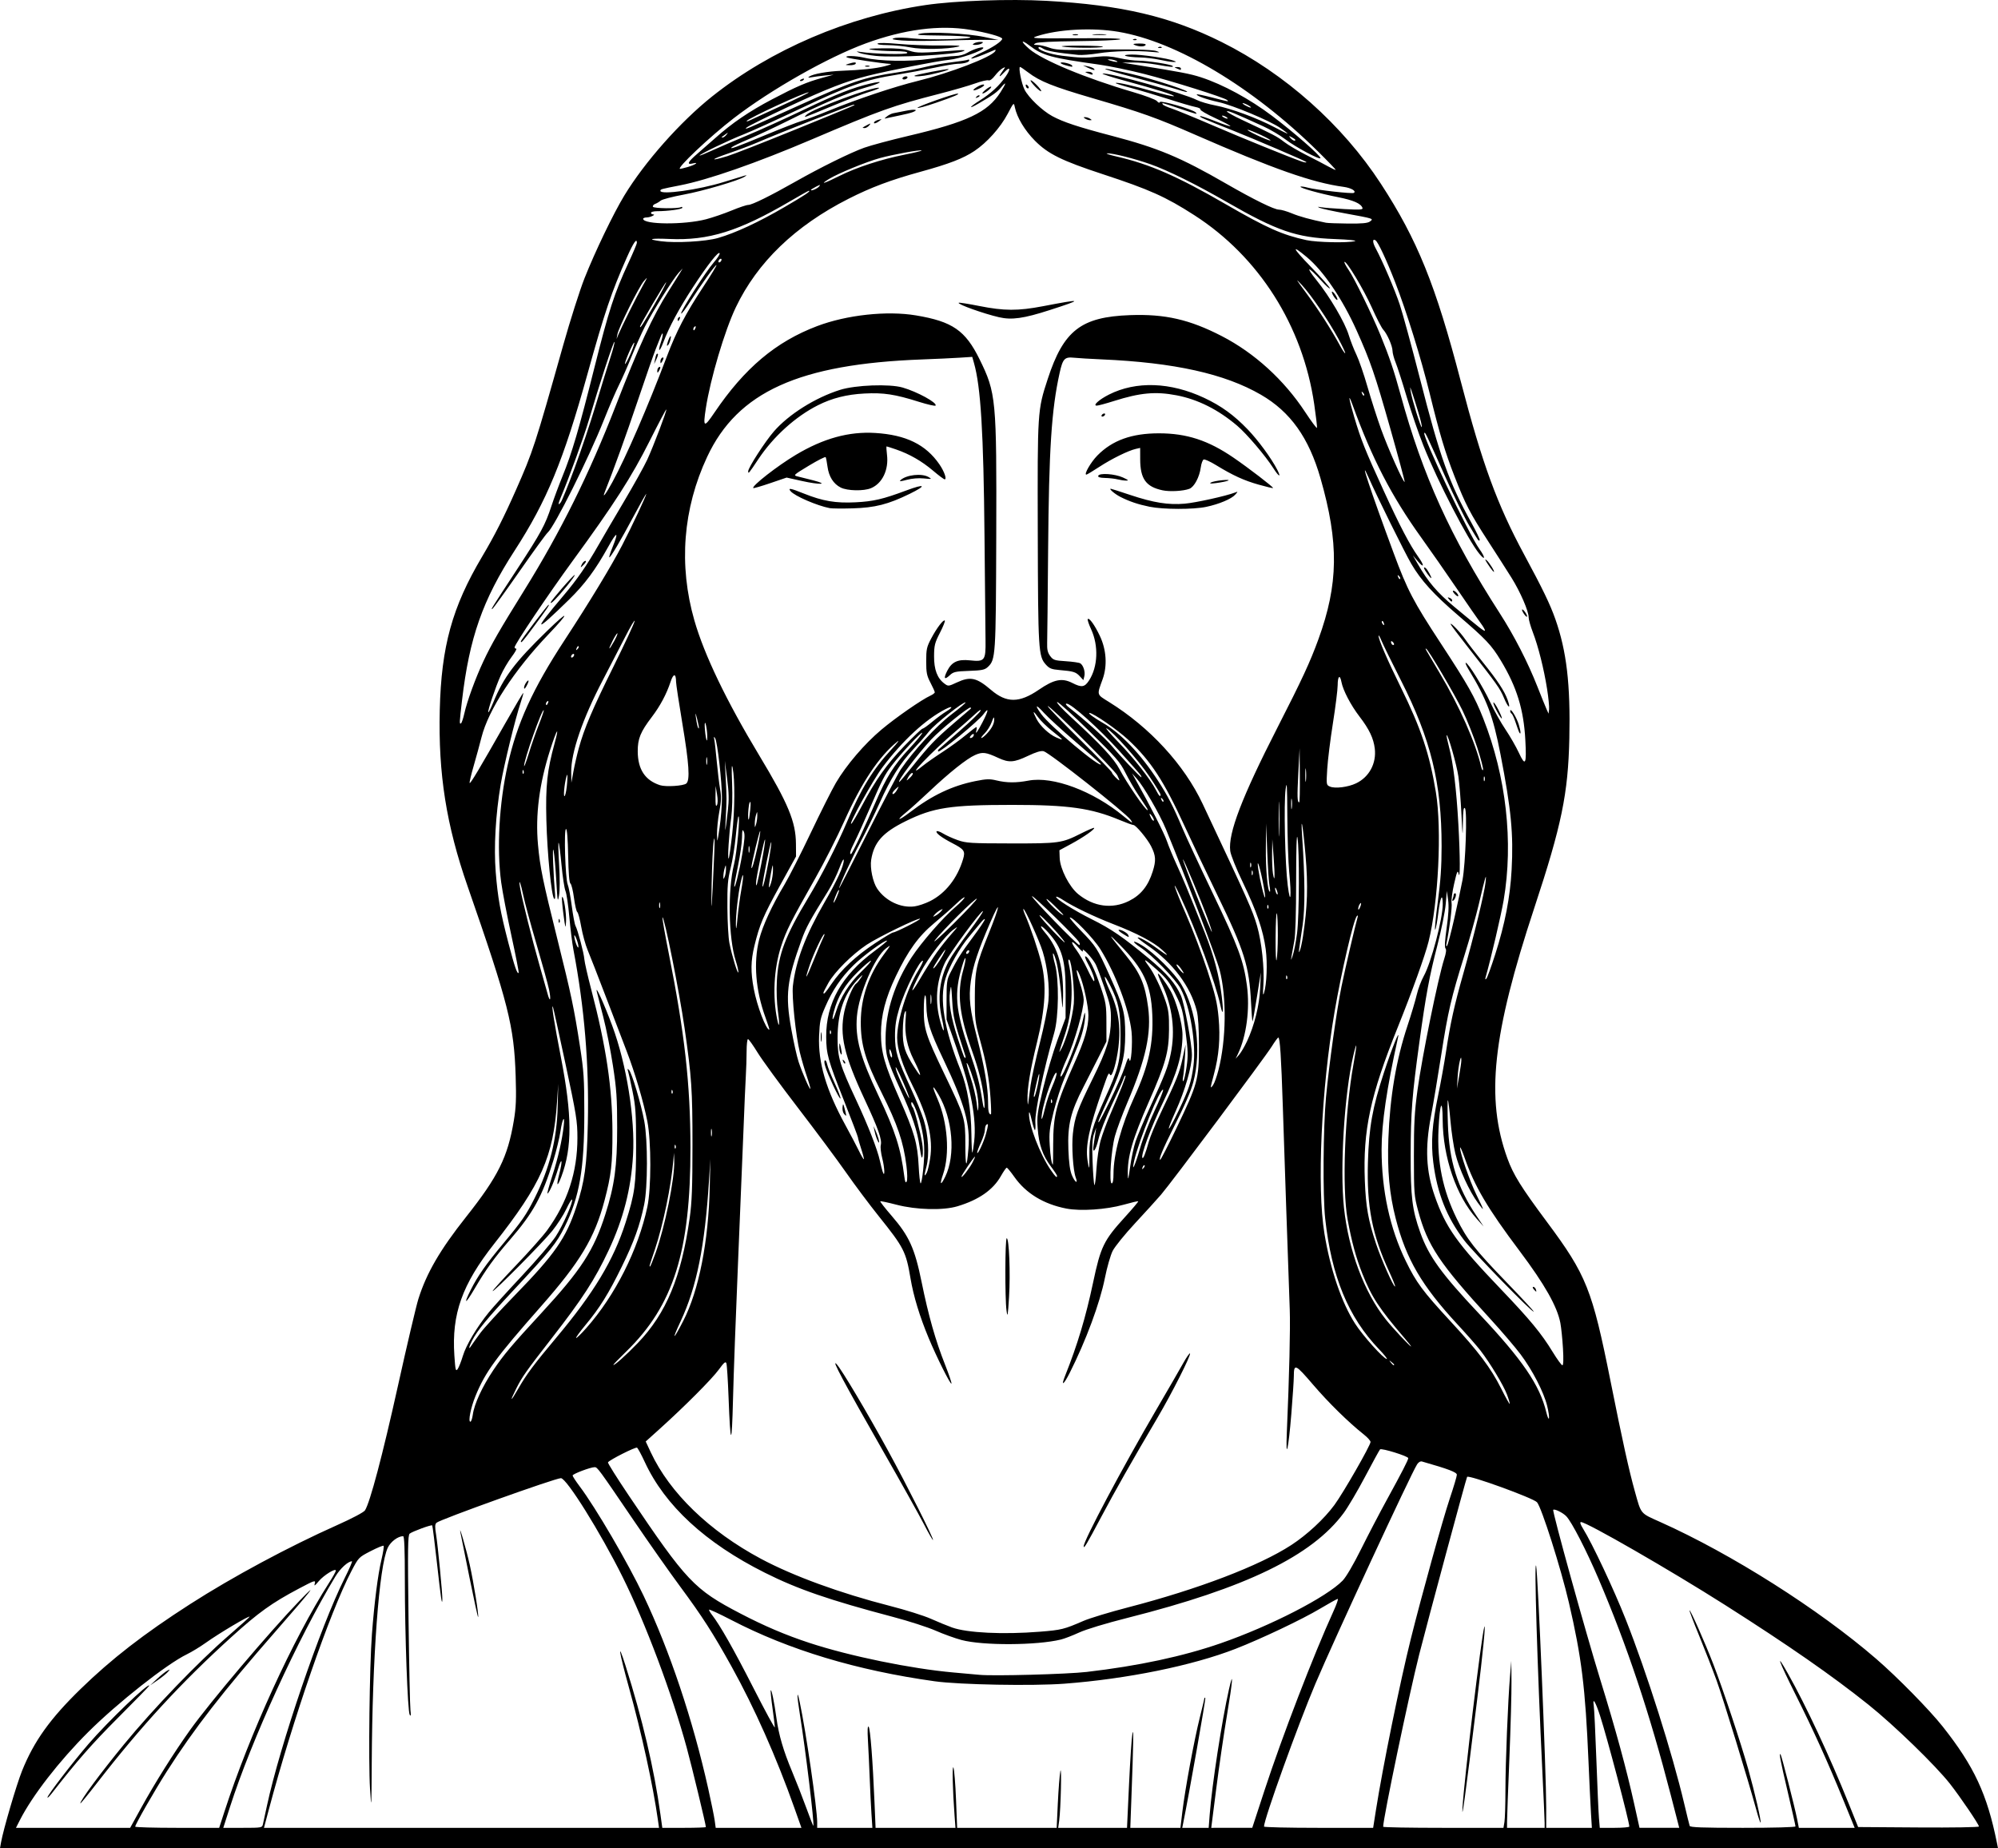 <?xml version="1.0" encoding="UTF-8" standalone="no"?>
<!-- Created with Inkscape (http://www.inkscape.org/) -->

<svg
   version="1.1"
   id="svg1"
   width="1699.175"
   height="1571.585"
   viewBox="0 0 1699.175 1571.585"
   sodipodi:docname="345a.svg"
   inkscape:version="1.3.2 (091e20ef0f, 2023-11-25)"
   xmlns:inkscape="http://www.inkscape.org/namespaces/inkscape"
   xmlns:sodipodi="http://sodipodi.sourceforge.net/DTD/sodipodi-0.dtd"
   xmlns="http://www.w3.org/2000/svg"
   xmlns:svg="http://www.w3.org/2000/svg">
  <defs
     id="defs1" />
  <sodipodi:namedview
     id="namedview1"
     pagecolor="#ffffff"
     bordercolor="#000000"
     borderopacity="0.25"
     inkscape:showpageshadow="2"
     inkscape:pageopacity="0.0"
     inkscape:pagecheckerboard="0"
     inkscape:deskcolor="#d1d1d1"
     showgrid="false"
     inkscape:zoom="0.4025"
     inkscape:cx="848.4472"
     inkscape:cy="719.25466"
     inkscape:window-width="1920"
     inkscape:window-height="1011"
     inkscape:window-x="0"
     inkscape:window-y="0"
     inkscape:window-maximized="1"
     inkscape:current-layer="layer1" />
  <g
     inkscape:groupmode="layer"
     id="layer1"
     inkscape:label="Layer 1"
     transform="translate(-150.37,-281.748)">
    <path
       style="fill:#000000"
       d="m 151.258,1848.333 c 1.949,-10.976 13.147,-49.084 17.877,-60.839 10.117,-25.141 23.801,-44.27 49.719,-69.506 26.306,-25.613 53.844,-46.953 93.172,-72.202 36.087,-23.168 83.761,-48.786 125.106,-67.227 12.721,-5.674 22.556,-10.878 23.617,-12.498 4.264,-6.508 14.971,-46.936 28.006,-105.749 7.682,-34.661 15.518,-67.961 17.413,-74 6.894,-21.973 18.43,-41.828 40.464,-69.646 27.396,-34.588 35.497,-50.902 40.701,-81.966 1.891,-11.289 2.192,-18.573 1.569,-38 -1.368,-42.687 -6.151,-61.569 -40.829,-161.201 -18.173,-52.212 -25.034,-95.565 -23.719,-149.878 1.313,-54.244 10.521,-87.605 36.053,-130.618 10.649,-17.94 18.412,-33.234 28.806,-56.751 14.431,-32.649 16.127,-37.848 40.101,-122.919 5.993,-21.267 14.176,-46.949 18.184,-57.072 C 656.436,495.689 672.076,463.201 681.321,448 698.745,419.354 728.898,385.336 756,363.748 c 49.947,-39.784 115.718,-67.959 181.333,-77.678 25.346,-3.754 71.523,-5.371 103.084,-3.608 63.818,3.564 105.334,13.33 148.869,35.022 53.83,26.82 102.757,70.36 135.429,120.517 31.088,47.726 46.599,86.078 67.945,168 18.259,70.074 30.96,104.773 53.928,147.333 15.726,29.14 22.024,42.169 26.461,54.742 9.633,27.296 12.95,55.526 11.937,101.581 -1.036,47.099 -6.555,73.804 -29.757,143.987 -35.69,107.958 -41.496,161.933 -22.922,213.097 5.048,13.906 11.613,24.452 33.694,54.123 33.494,45.009 38.435,57.371 53.958,134.981 10.27,51.35 15.772,76.279 20.78,94.155 5.512,19.675 4.288,18.208 21.693,25.997 60.392,27.027 134.75,74.156 183.568,116.346 17.979,15.539 45.289,43.342 56.543,57.564 26.726,33.776 37.797,57.556 46.133,99.093 l 0.87,4.333 H 999.958 150.37 Z M 270.436,1819 c 11.794,-21.396 27.872,-46.983 41.572,-66.159 16.997,-23.791 67.499,-83.41 93.326,-110.175 16.945,-17.561 9.95,-8.634 -20.516,26.178 -44.782,51.171 -69.471,82.956 -92.553,119.155 -10.574,16.582 -26.905,45.093 -26.923,47 -0.005,0.55 16.063,1 35.707,1 h 35.716 l 4.435,-13.667 c 21.396,-65.929 58.481,-147.029 89.021,-194.68 3.177,-4.957 5.777,-9.62 5.777,-10.36 0,-2.475 -10.248,3.845 -14.554,8.975 -3.493,4.161 -4.093,4.495 -3.363,1.87 0.823,-2.961 -0.174,-2.634 -13.597,4.469 -22.9,12.117 -34.307,20.301 -57.152,41.005 -42.793,38.781 -76.793,75.698 -114.473,124.296 -7.806,10.068 -14.193,17.875 -14.193,17.349 0,-2.643 17.161,-25.841 37.052,-50.086 25.175,-30.685 63.032,-70.032 89.281,-92.796 9.717,-8.426 17.667,-15.578 17.667,-15.894 0,-1.35 -26.08,14.15 -37.333,22.189 -4.767,3.405 -11.967,7.788 -16,9.74 -17.145,8.298 -59.044,41.325 -84.058,66.258 -24.565,24.486 -47.505,54.069 -58.021,74.822 l -3.299,6.511 h 48.555 48.555 z m -79.706,-8.808 c -0.1,-1.831 21.182,-29.57 34.928,-45.526 16.427,-19.066 51.676,-52.871 51.676,-49.558 0,0.366 -11.883,12.566 -26.407,27.112 -22.463,22.497 -35.015,36.813 -56.531,64.479 -1.982,2.549 -3.632,4.121 -3.667,3.493 z m 93.236,-100.868 c 3.281,-3.053 7.181,-6.187 8.667,-6.965 2.604,-1.364 2.617,-1.32 0.362,1.225 -1.287,1.451 -5.187,4.586 -8.667,6.965 L 278,1714.876 Z M 373.966,1833 c 0.376,-1.65 1.907,-8.7 3.402,-15.667 11.09,-51.661 45.587,-152.701 66.1,-193.603 3.971,-7.918 6.765,-14.395 6.209,-14.392 -3.294,0.016 -9.973,6.138 -14.044,12.871 -31.753,52.52 -71.562,139.554 -89.706,196.124 L 340.261,1836 h 16.511 c 16.031,0 16.531,-0.087 17.194,-3 z m 335.976,-3.333 c -4.144,-29.541 -13.963,-74.457 -24.713,-113.047 -8.375,-30.065 -10.145,-41.465 -2.875,-18.525 14.338,45.248 24.333,87.812 29.643,126.238 L 713.609,1836 h 18.529 c 10.191,0 18.529,-0.299 18.529,-0.664 0,-2.126 -11.786,-50.992 -16.236,-67.314 -12.589,-46.18 -35.191,-106.371 -54.58,-145.355 -18.816,-37.832 -47.646,-84 -52.455,-84 -4.816,0 -102.918,35.154 -105.805,37.914 -1.374,1.314 -1.446,3.47 -0.339,10.21 1.497,9.115 5.486,50.529 5.31,55.127 -0.226,5.893 -1.256,-1.092 -4.607,-31.235 -1.915,-17.225 -3.724,-31.561 -4.02,-31.857 -0.74,-0.74 -16.828,5.145 -19.145,7.004 -1.591,1.277 -1.742,12.351 -0.988,72.839 0.489,39.233 1.22,74.033 1.626,77.333 0.533,4.334 0.362,5.417 -0.615,3.899 -1.781,-2.766 -4.144,-68.258 -4.145,-114.899 -10e-4,-25.996 -0.437,-37 -1.467,-37 -4.386,0 -10.622,4.681 -13.044,9.791 -7.414,15.642 -13.144,92.671 -13.655,183.543 -0.219,39.026 -0.278,39.887 -1.453,21.333 -1.43,-22.583 -0.42,-104.319 1.624,-131.333 2.039,-26.954 5.022,-50.356 8.057,-63.2 1.456,-6.16 2.3,-11.546 1.877,-11.969 -0.423,-0.423 -5.383,1.617 -11.022,4.533 -10.237,5.294 -10.263,5.322 -16.525,17.303 -18.118,34.667 -49.906,126.561 -70.221,203 l -3.987,15 h 167.988 167.988 z m -160.339,-206.707 c -3.807,-18.861 -7.218,-35.794 -7.58,-37.627 -1.892,-9.57 4.928,13.882 7.804,26.839 3.431,15.456 7.974,43.805 7.152,44.627 -0.25,0.25 -3.569,-14.978 -7.376,-33.839 z M 825.917,1819 c -15.179,-42.856 -33.973,-85.156 -53.304,-119.978 -15.886,-28.614 -24.824,-42.528 -43.915,-68.355 -8.944,-12.1 -26.459,-37 -38.923,-55.333 -30.609,-45.023 -31.323,-45.998 -33.698,-46.014 -3.454,-0.022 -18.743,5.751 -18.743,7.077 0,0.68 2.686,4.811 5.97,9.179 13.776,18.327 41.063,65.013 54.408,93.091 22.168,46.64 41.886,105.48 54.948,163.966 2.558,11.454 5.038,23.648 5.51,27.096 l 0.859,6.27 h 36.455 36.455 z m 65.59,5.333 c -0.427,-6.417 -1.098,-20.067 -1.492,-30.333 -0.394,-10.267 -1.068,-24.667 -1.499,-32 -0.528,-8.986 -0.343,-12.899 0.566,-12 1.399,1.383 3.511,28.671 5.03,65 l 0.878,21 h 33.977 33.977 l -0.776,-10.333 c -1.664,-22.158 -2.168,-43.647 -0.958,-40.873 0.67,1.536 1.655,13.686 2.188,27 L 964.368,1836 h 42.321 42.321 l 0.983,-20.977 c 0.541,-11.537 1.493,-23.687 2.116,-27 1.294,-6.875 0.394,31.932 -0.971,41.891 l -0.834,6.086 h 29.264 29.264 l 1.719,-37 c 0.945,-20.35 2.231,-39.7 2.856,-43 1.156,-6.1 0.958,6.181 -0.907,56.333 L 1111.619,1836 h 21.317 21.317 l 1.635,-13.667 c 2.263,-18.924 10.064,-61.061 14.819,-80.044 2.178,-8.694 3.959,-16.166 3.959,-16.605 0,-0.438 0.331,-0.465 0.736,-0.06 0.556,0.556 -13.853,82.041 -18.869,106.708 l -0.746,3.667 h 11.243 11.243 l 0.877,-11.408 c 1.93,-25.108 10.353,-79.814 16.376,-106.353 4.003,-17.641 3.249,-7.511 -1.586,21.288 -2.691,16.027 -6.826,44.29 -9.189,62.806 l -4.298,33.667 17.44,-0.015 17.44,-0.015 10.363,-31.652 c 15.079,-46.057 41.739,-115.299 58.773,-152.651 2.592,-5.683 4.202,-10.333 3.579,-10.333 -0.623,0 -7.339,3.711 -14.924,8.246 -15.309,9.153 -50.112,25.683 -72.101,34.243 -36.626,14.259 -92.035,25.549 -145.27,29.601 -27.032,2.057 -89.358,0.911 -110.42,-2.03 -66.392,-9.273 -123.793,-26.561 -173,-52.106 -10.45,-5.425 -19,-9.365 -19,-8.755 0,0.61 1.113,2.539 2.473,4.288 6.932,8.914 18.547,29.381 35.098,61.846 10.094,19.8 18.37,35.054 18.391,33.899 0.021,-1.156 -0.873,-8.594 -1.987,-16.53 -1.114,-7.936 -1.766,-14.688 -1.45,-15.005 0.727,-0.727 3.045,10.622 4.827,23.636 1.965,14.349 5.896,27.801 13.248,45.333 3.536,8.433 8.997,22.385 12.134,31.004 3.137,8.619 5.833,15.519 5.99,15.333 1.051,-1.239 -6.666,-65.141 -11.462,-94.909 -2.589,-16.069 -2.678,-22.365 -0.15,-10.52 5.303,24.84 14.889,90.811 14.889,102.466 V 1836 h 23.475 23.475 z M 1320.51,1821 c 5.757,-36.589 20.396,-108.457 29.672,-145.667 9.141,-36.668 27.178,-101.638 33.113,-119.278 3.321,-9.869 6.038,-18.994 6.038,-20.276 0,-2.15 -7.041,-4.831 -29.593,-11.267 -1.384,-0.395 -3.02,0.543 -4.223,2.422 -5.353,8.357 -70.746,149.391 -86.387,186.309 -15.07,35.571 -43.798,115.382 -43.798,121.677 0,0.594 20.884,1.08 46.408,1.08 h 46.408 z m 109.301,10 c 0.455,-2.75 0.831,-14.9 0.837,-27 0.012,-23.246 2.14,-76.043 3.924,-97.333 l 1.061,-12.667 0.164,17.333 c 0.09,9.533 -0.717,38.933 -1.792,65.333 -1.076,26.4 -1.967,50.55 -1.98,53.667 L 1432,1836 h 16 16 v -4.07 c 0,-2.239 -0.898,-22.488 -1.996,-45 -4.162,-85.361 -7.059,-181.477 -5.231,-173.597 1.497,6.454 8.56,176.047 8.56,205.53 V 1836 h 19.414 19.414 l -0.758,-12.333 c -0.417,-6.783 -1.373,-26.733 -2.123,-44.333 -2.671,-62.612 -5.835,-88.256 -16.617,-134.667 -6.847,-29.473 -23.368,-81.442 -27.197,-85.551 -3.361,-3.608 -57.824,-23.377 -59.406,-21.563 -0.637,0.731 -33.797,123.657 -40.764,151.114 -8.597,33.882 -30.63,139.208 -30.63,146.422 0,0.501 23.021,0.911 51.159,0.911 h 51.159 z m -35.702,-11.667 c 1.273,-23.243 16.012,-145.754 18.529,-154 1.483,-4.86 -1.083,21.369 -6,61.333 -10.036,81.565 -13.203,104.992 -12.528,92.667 z M 1536,1834.901 c 0,-4.194 -18.859,-75.622 -24.88,-94.235 -3.826,-11.825 -6.549,-16.223 -5.366,-8.667 0.402,2.567 1.404,23.267 2.228,46 0.824,22.733 1.812,45.083 2.197,49.667 l 0.7,8.333 h 12.561 c 6.908,0 12.56,-0.494 12.56,-1.099 z m 35.318,-26.568 c -18.024,-69.816 -37.159,-127.095 -61.482,-184.045 -10.287,-24.086 -22.696,-48.194 -27.364,-53.163 -2.842,-3.026 -10.095,-6.614 -11.179,-5.53 -1.008,1.008 27.497,103.883 40.012,144.404 13.085,42.368 22.286,76.066 28.852,105.665 l 4.51,20.332 h 16.897 16.897 z m 106.016,26.45 c 0,-0.669 -3,-13.981 -6.667,-29.582 -6.299,-26.803 -7.509,-33.155 -6.035,-31.681 0.795,0.795 11.99,44.518 14.035,54.813 l 1.523,7.667 h 23.733 23.733 l -9.667,-23.667 c -13.395,-32.796 -25.016,-58.445 -40.643,-89.708 -14.334,-28.677 -17.527,-37.458 -6.529,-17.959 15.406,27.314 35.54,70.413 52.012,111.333 l 7.782,19.333 51.361,0.349 c 29.029,0.197 51.361,-0.162 51.361,-0.827 0,-1.761 -15.821,-25.08 -24.647,-36.327 -12.251,-15.612 -47.522,-49.826 -69.353,-67.274 -30.99,-24.768 -67.883,-50.413 -122,-84.804 C 1570.884,1616.932 1499.767,1576 1494.93,1576 c -1.165,0 -0.578,1.889 1.761,5.667 7.928,12.804 26.193,51.645 36.273,77.134 17.82,45.063 39.592,113.667 49.77,156.821 2.211,9.375 4.282,17.796 4.601,18.712 0.45,1.289 10.722,1.667 45.29,1.667 26.053,0 44.709,-0.508 44.709,-1.216 z m -33.245,-13.773 c -6.906,-25.326 -28.264,-94.899 -33.874,-110.344 -3.33,-9.167 -9.979,-26.228 -14.775,-37.914 -4.797,-11.686 -8.513,-21.455 -8.259,-21.709 0.709,-0.709 13.289,27.707 20.199,45.624 8.472,21.967 23.399,66.804 29.747,89.354 5.583,19.832 11.295,44.67 10.464,45.501 -0.274,0.274 -1.849,-4.456 -3.501,-10.512 z m -569.422,-117.591 c 43.54,-5.043 81.864,-13.245 113.913,-24.38 42.39,-14.728 90.104,-39.261 103.655,-53.296 2.947,-3.053 9.176,-13.68 15.622,-26.652 5.896,-11.866 15.759,-30.766 21.919,-42 12.924,-23.573 18.224,-33.879 18.224,-35.439 0,-1.67 -22.788,-8.743 -23.994,-7.447 -0.577,0.62 -6.277,11.028 -12.667,23.128 -6.39,12.1 -14.609,26.047 -18.266,30.992 -26.943,36.445 -83.165,63.719 -183.659,89.096 -18.67,4.715 -35.311,9.755 -41.333,12.519 -5.545,2.545 -12.481,5.214 -15.414,5.933 -20.641,5.053 -66.444,5.267 -84.667,0.395 -5.5,-1.47 -15.4,-5.048 -22,-7.952 -6.6,-2.903 -22.8,-8.133 -36,-11.622 -54.506,-14.406 -81.115,-23.577 -109.17,-37.625 -50.534,-25.304 -84.999,-57.088 -102.146,-94.203 -2.87,-6.212 -5.82,-11.666 -6.556,-12.12 -1.272,-0.786 -23.444,10.401 -24.726,12.476 -0.335,0.542 7.639,13.239 17.72,28.216 49.18,73.06 55.548,79.793 94.878,100.304 20.478,10.68 38.525,18.359 58.779,25.014 34.255,11.254 86.438,21.963 122.554,25.152 9.167,0.809 19.067,1.702 22,1.983 12.136,1.163 74.528,-0.524 91.333,-2.47 z m -39.996,-34.186 c 18.401,-1.476 20.565,-2.01 37.024,-9.152 5.332,-2.313 22.347,-7.484 37.812,-11.491 59.745,-15.478 111.922,-35.389 139.012,-53.047 13.529,-8.819 27.875,-22.137 36.642,-34.018 7.559,-10.243 30.873,-50.903 30.771,-53.663 -0.038,-1.024 -2.588,-3.862 -5.667,-6.308 -13.173,-10.461 -29.974,-26.945 -43.204,-42.386 -15.125,-17.654 -16.343,-18.188 -16.364,-7.168 -0.01,3.3 -0.961,17.7 -2.121,32 -2.498,30.785 -4.904,40.827 -3.834,16 2.093,-48.568 3.057,-88.933 2.495,-104.507 -1.385,-38.391 -4.666,-134.443 -5.904,-172.826 -1.367,-42.375 -2.433,-58.667 -3.841,-58.667 -0.457,0 -3,3.469 -5.65,7.708 -5.944,9.509 -85.109,115.445 -94.031,125.829 -3.562,4.146 -13.533,15.129 -22.158,24.408 -8.625,9.279 -17.184,19.835 -19.021,23.459 -1.836,3.624 -4.822,14.041 -6.634,23.149 -4.226,21.241 -16.107,53.264 -29.892,80.573 -5.164,10.231 -7.667,11.886 -3.974,2.629 10.577,-26.516 17.591,-49.864 23.827,-79.315 6.503,-30.709 9.043,-35.934 27.131,-55.798 6.465,-7.1 11.538,-13.126 11.273,-13.391 -0.265,-0.265 -5.854,1.037 -12.421,2.893 -14.736,4.165 -36.735,5.632 -48.816,3.255 -19.295,-3.796 -34.27,-12.925 -44.124,-26.899 -3.038,-4.308 -5.949,-7.833 -6.468,-7.833 -0.519,0 -2.741,3.186 -4.939,7.079 -6.674,11.826 -18.852,20.298 -36.996,25.737 -12.211,3.66 -34.891,3.075 -51.835,-1.336 -7.281,-1.896 -13.481,-3.205 -13.776,-2.909 -0.296,0.296 4.045,5.838 9.646,12.317 14.975,17.321 19.685,27.732 25.529,56.426 5.817,28.56 11.776,49.56 19.872,70.03 3.388,8.567 5.854,15.882 5.48,16.256 -0.901,0.901 -12.649,-22.605 -19.38,-38.777 -7.676,-18.445 -12.866,-35.511 -15.449,-50.807 -3.82,-22.623 -5.594,-26.096 -26.914,-52.688 -7.94,-9.903 -20.512,-26.703 -27.939,-37.333 -7.427,-10.63 -25.795,-35.321 -40.82,-54.869 -15.024,-19.548 -30.479,-40.698 -34.344,-47 -3.865,-6.303 -7.546,-11.459 -8.18,-11.459 -0.634,0 -1.161,4.65 -1.171,10.333 -0.01,5.683 -0.312,15.133 -0.67,21 -0.359,5.867 -1.255,26.567 -1.993,46 -0.738,19.433 -2.835,70.433 -4.661,113.333 -1.826,42.9 -3.732,94.8 -4.237,115.333 -1.013,41.257 -2.203,40.837 -3.784,-1.333 -0.55,-14.667 -1.382,-27.718 -1.849,-29.003 -0.677,-1.864 -1.987,-0.774 -6.479,5.396 -5.804,7.97 -29.28,31.514 -50.221,50.368 l -11.913,10.725 4.331,9.257 c 16.111,34.433 49.784,66.989 93.494,90.391 27.468,14.707 67.5,29.336 110,40.198 13.2,3.374 28.8,8.278 34.667,10.898 5.867,2.62 13.967,5.95 18,7.399 12.87,4.625 43.506,6.104 74.67,3.605 z M 1072,1596.565 c 0,-4.906 32.566,-66.159 61.62,-115.898 9.852,-16.867 20.187,-34.748 22.967,-39.736 2.78,-4.988 5.385,-8.738 5.789,-8.334 1.155,1.155 -15.531,34.163 -27.669,54.736 -21.489,36.42 -35.845,61.738 -48.038,84.722 -12.178,22.955 -14.668,27.115 -14.668,24.51 z m -136.006,-18.977 c -4.03,-7.811 -19.814,-36.053 -35.075,-62.76 -32.765,-57.339 -44.108,-78.575 -39.03,-73.075 4.4,4.766 25.676,40.592 44.092,74.247 15.535,28.39 38.698,74.433 37.864,75.267 -0.287,0.287 -3.82,-5.868 -7.85,-13.679 z M 1006.344,1396 c -1.411,-10.483 -1.253,-61.333 0.191,-61.333 2.025,0 3.205,29.907 1.967,49.827 -1.038,16.703 -1.283,18.008 -2.158,11.506 z m -453.881,88.647 c 1.248,-9.104 8.06,-23.854 17.537,-37.972 8.626,-12.85 15.394,-20.881 40.784,-48.392 33.797,-36.621 44.61,-53.304 54.377,-83.907 7.838,-24.557 10.069,-40.884 10.074,-73.71 0.004,-25.234 -0.501,-32.62 -3.609,-52.856 -1.987,-12.938 -5.683,-31.538 -8.211,-41.333 -2.529,-9.796 -4.961,-19.311 -5.406,-21.144 -1.828,-7.543 6.14,9.968 13.103,28.794 12.098,32.711 19.432,78.418 17.624,109.849 -1.648,28.659 -8.24,54.364 -20.773,80.999 -11.714,24.894 -22.218,41.103 -48.621,75.025 -21.364,27.448 -24.933,32.505 -29.845,42.295 -6.016,11.99 -5.093,12.035 1.733,0.086 6.796,-11.898 13.403,-20.747 32.289,-43.246 31.856,-37.951 48.699,-65.932 58.889,-97.834 7.876,-24.654 8.926,-32.42 8.926,-65.968 0,-26.644 -0.399,-32.633 -3.039,-45.658 -1.671,-8.245 -3.41,-16.046 -3.863,-17.333 -0.649,-1.843 -0.463,-2.008 0.872,-0.775 2.326,2.148 10.267,28.79 12.999,43.612 3.042,16.502 2.99,55.835 -0.095,70.822 -3.628,17.628 -8.709,31.733 -19.007,52.761 -11.317,23.109 -18.781,35.107 -30.875,49.63 -4.759,5.715 -8.36,10.686 -8,11.045 0.359,0.359 4.256,-3.417 8.66,-8.392 24.585,-27.773 44.091,-66.486 51.921,-103.045 3.359,-15.682 3.367,-55.543 0.015,-72.667 -3.299,-16.853 -10.554,-41.429 -17.744,-60.103 -3.366,-8.743 -11.384,-29.697 -17.817,-46.564 -6.433,-16.867 -13.26,-34.373 -15.171,-38.904 -1.911,-4.53 -4.392,-13.499 -5.514,-19.931 -1.122,-6.432 -2.629,-12.059 -3.351,-12.505 -0.721,-0.446 -1.988,-5.877 -2.816,-12.069 -0.828,-6.192 -2.18,-11.686 -3.006,-12.208 -0.987,-0.624 -1.654,-8.729 -1.947,-23.667 -0.284,-14.454 -0.947,-22.717 -1.823,-22.717 -1.899,0 -0.623,42.148 1.427,47.163 0.861,2.106 2.421,10.335 3.466,18.287 1.045,7.952 2.465,15.529 3.156,16.837 2.011,3.809 7.164,23.211 7.529,28.347 0.184,2.584 2.85,14.299 5.925,26.032 12.617,48.141 17.888,83.523 17.979,120.667 0.067,27.461 -1.037,37.041 -6.761,58.667 -8.388,31.691 -20.615,52.054 -53.983,89.903 -38.411,43.569 -47.295,55.715 -55.658,76.085 -4.069,9.912 -6.492,22.012 -4.408,22.012 0.679,0 1.605,-2.709 2.059,-6.019 z m 913.636,-7.601 c -2.901,-11.692 -12.528,-30.311 -22.604,-43.713 -4.686,-6.233 -16.24,-19.75 -25.674,-30.037 -43.299,-47.211 -53.466,-62.439 -61.402,-91.963 -3.433,-12.775 -3.585,-14.73 -3.61,-46.667 -0.022,-27.517 0.511,-37.288 3.057,-56 3.865,-28.414 17.426,-94.979 22.728,-111.561 1.606,-5.023 1.972,-8.007 1.089,-8.89 -0.883,-0.883 -0.555,-6.753 0.976,-17.486 1.602,-11.235 1.978,-18.479 1.234,-23.777 l -1.07,-7.619 -0.978,11.333 c -0.538,6.233 -3.695,21.833 -7.014,34.667 -6.907,26.701 -9.816,42.348 -15.367,82.667 -6.207,45.082 -7.341,59.683 -7.403,95.333 -0.064,36.251 1.271,47.142 8.141,66.416 7.217,20.249 17.952,35.072 50.081,69.155 36.965,39.214 51.519,60.548 57.14,83.762 0.977,4.033 1.997,6.304 2.267,5.046 0.27,-1.258 -0.444,-6.058 -1.588,-10.667 z m -34.101,-9.412 c -2.977,-7.957 -14.373,-26.856 -22.693,-37.635 -2.83,-3.667 -11.533,-13.567 -19.339,-22 -30.516,-32.968 -43.791,-55.679 -52.605,-90 -5.422,-21.11 -7.239,-40.805 -6.261,-67.87 1.29,-35.743 6.595,-67.108 16.273,-96.229 3.187,-9.588 6.72,-21.427 7.853,-26.31 1.132,-4.883 3.823,-12.038 5.98,-15.901 6.265,-11.223 16.128,-48.642 16.128,-61.19 0,-10.097 -2.148,-5.942 -3.719,7.195 -0.888,7.428 -2.108,13.998 -2.71,14.6 -0.602,0.602 0.378,-9.868 2.179,-23.267 2.421,-18.011 3.276,-30.445 3.28,-47.695 0.012,-53.783 -9.075,-90.773 -34.72,-141.333 -7.625,-15.033 -14.982,-30.033 -16.348,-33.333 -1.366,-3.3 -2.517,-5.266 -2.557,-4.368 -0.133,2.982 7.534,20.758 18.934,43.899 17.171,34.854 24.455,56.633 29.816,89.136 5.193,31.488 2.146,93.78 -6.218,127.098 -2.989,11.905 -13.996,42.504 -26.225,72.901 -23.375,58.101 -29.65,87.407 -27.959,130.56 0.868,22.152 2.877,33.426 9.524,53.44 4.449,13.398 15.13,37.37 16.182,36.319 0.31,-0.31 -1.907,-5.908 -4.927,-12.441 -14.582,-31.546 -19.254,-55.532 -18.155,-93.211 0.872,-29.871 3.816,-46.338 13.645,-76.31 6.688,-20.393 13.803,-38.091 11.936,-29.69 -9.593,43.179 -13.958,72.941 -13.958,95.162 -5e-4,34.747 7.003,67.051 20.561,94.838 8.99,18.425 14.329,25.62 38.091,51.333 23.85,25.808 34.229,39.574 42.965,56.988 3.768,7.51 7.066,13.439 7.33,13.175 0.264,-0.264 -0.763,-3.802 -2.283,-7.862 z m -887.989,-32.934 c 2.75,-9.169 11.986,-24.631 22.209,-37.18 3.359,-4.123 16.084,-18.151 28.278,-31.172 12.194,-13.021 25.025,-28.001 28.514,-33.288 6.07,-9.198 15.205,-29.956 13.801,-31.36 -0.369,-0.369 -2.563,3.336 -4.877,8.232 -2.313,4.896 -7.68,13.215 -11.926,18.485 -8.096,10.05 -50.675,53.01 -50.675,51.129 0,-0.599 8.992,-10.492 19.983,-21.984 10.991,-11.493 22.841,-24.819 26.333,-29.614 17.375,-23.856 25.799,-49.569 25.781,-78.697 -0.009,-14.122 -0.856,-19.379 -10.095,-62.667 -5.547,-25.988 -10.369,-47.852 -10.715,-48.585 -1.6,-3.388 1.054,13.397 6.747,42.667 9.608,49.397 9.725,76.726 0.436,101.553 -3.518,9.403 -4.542,8.35 -1.878,-1.931 3.171,-12.236 2.33,-15.615 -1.067,-4.288 -3.087,10.295 -7.065,19.558 -8.88,20.68 -0.567,0.35 1.262,-6.409 4.065,-15.022 4.864,-14.949 8.392,-30.392 9.745,-42.658 1.093,-9.916 -1.183,-6.088 -2.775,4.667 -0.841,5.683 -3.575,16.933 -6.076,25 -9.477,30.576 -17.018,44.327 -36.928,67.333 -13.468,15.563 -20.411,25.169 -29.95,41.44 -8.007,13.656 -9.922,14.167 -3.21,0.856 5.92,-11.741 12.732,-21.427 27.672,-39.347 15.618,-18.733 19.478,-24.316 26.469,-38.281 12.831,-25.632 18.99,-50.068 19.659,-78 l 0.463,-19.333 -1.018,15.333 c -3.097,46.644 -13.363,69.828 -53.432,120.667 -27.327,34.671 -36.246,59.682 -33.88,95.004 0.832,12.418 1.161,13.789 2.78,11.575 1.01,-1.381 3.011,-6.427 4.447,-11.212 z m 148.762,-10.941 c 24.244,-25.253 37.094,-56.231 44.149,-106.426 1.86,-13.232 2.344,-26.008 2.351,-62 0.009,-47.054 -0.693,-57.449 -6.705,-99.333 -4.43,-30.859 -17.376,-95.634 -18.824,-94.186 -0.334,0.334 2.119,14.313 5.452,31.063 13.468,67.695 18.297,110.948 18.359,164.456 0.103,88.667 -14.334,134.479 -54.775,173.816 -5.927,5.765 -10.777,10.766 -10.777,11.112 0,1.495 10.861,-8.18 20.771,-18.502 z M 1336,1442.163 c 0,-0.277 -1.05,-1.327 -2.333,-2.333 -2.115,-1.659 -2.162,-1.611 -0.503,0.503 1.742,2.221 2.837,2.927 2.837,1.83 z m 143.577,-13.83 c -0.457,-7.883 -1.459,-17.633 -2.226,-21.667 -2.646,-13.907 -13.353,-32.828 -34.514,-60.993 -27.562,-36.685 -38.367,-55.009 -46.981,-79.674 -2.049,-5.867 -3.754,-9.624 -3.79,-8.349 -0.12,4.283 8.178,28.246 13.742,39.683 7.243,14.888 7.292,15.13 1.49,7.333 -7.267,-9.766 -16.147,-29.157 -19.26,-42.058 -1.496,-6.201 -3.371,-18.775 -4.166,-27.942 -0.795,-9.167 -1.765,-16.967 -2.154,-17.333 -0.39,-0.367 -0.397,8.633 -0.016,20 1.056,31.504 8.006,53.957 24.145,78 l 6.265,9.333 -5.966,-6.651 c -17.326,-19.316 -28.657,-52.281 -28.878,-84.016 -0.136,-19.55 -2.484,-14.235 -3.534,8 -1.309,27.718 3.588,51.717 15.507,76 8.657,17.638 15.314,26.133 42.562,54.318 12.576,13.008 22.865,24.102 22.865,24.654 0,2.282 -51.514,-50.504 -59.187,-60.648 -14.825,-19.599 -22.901,-39.998 -26.194,-66.163 -2.123,-16.866 -1.016,-32.254 4.09,-56.827 2.209,-10.633 5.245,-27.433 6.745,-37.333 3.692,-24.36 6.956,-39.083 14.781,-66.667 8.926,-31.468 17.912,-68.37 18.831,-77.333 0.904,-8.819 0.185,-6.477 -5.738,18.667 -2.332,9.9 -7.811,29.4 -12.176,43.333 -11.341,36.2 -14.03,47.746 -19.86,85.281 -2.852,18.362 -6.729,41.486 -8.614,51.386 -5.196,27.28 -4.277,46.837 3.207,68.203 9.36,26.725 18.757,39.945 56.24,79.13 24.795,25.92 34.36,37.511 44.084,53.424 3.779,6.183 7.469,11.243 8.201,11.243 0.855,0 1.034,-5.13 0.5,-14.333 z M 1454.667,1378 c -0.957,-1.153 -1.086,-2 -0.306,-2 0.745,0 1.699,0.9 2.121,2 0.422,1.1 0.56,2 0.306,2 -0.254,0 -1.208,-0.9 -2.121,-2 z m -131.561,51 c -26.123,-27.268 -40.383,-61.873 -45.739,-111 -2.126,-19.502 -1.74,-77.446 0.689,-103.325 2.628,-27.999 9.121,-74.295 13.246,-94.436 2.909,-14.207 11.656,-51.808 13.547,-58.24 0.52,-1.767 0.338,-2.217 -0.537,-1.333 -2.745,2.769 -13.136,47.342 -18.96,81.333 -11.323,66.084 -15.133,149.171 -8.649,188.648 5.041,30.695 14.582,58.725 26.082,76.632 6.639,10.338 24.342,30.053 26.986,30.053 0.726,0 -2.273,-3.75 -6.664,-8.333 z m -764.439,-13.512 c 3.3,-4.485 16.542,-18.98 29.427,-32.212 34.172,-35.091 43.588,-48.62 52.395,-75.276 7.162,-21.68 9.018,-35.174 9.807,-71.333 1.093,-50.079 -2.909,-98.184 -12.258,-147.333 -1.046,-5.5 -2.621,-18.089 -3.5,-27.975 -0.879,-9.886 -2.351,-19.786 -3.271,-22 -0.92,-2.214 -2.428,-12.125 -3.351,-22.025 -0.923,-9.9 -2.032,-18.421 -2.464,-18.936 -0.432,-0.515 -0.255,7.761 0.392,18.392 0.705,11.566 0.686,22.116 -0.046,26.27 -1.128,6.399 -1.308,5.483 -2.296,-11.725 -1.443,-25.117 -3.573,-37.671 -2.714,-16 0.349,8.8 0.987,19.6 1.418,24 0.531,5.416 0.346,7.569 -0.572,6.667 -2.305,-2.266 -5.904,-38.644 -6.619,-66.89 -0.739,-29.225 0.653,-42.233 6.984,-65.241 4.385,-15.939 1.969,-12.419 -3.751,5.464 -9.274,28.996 -12.664,55.365 -10.362,80.598 1.782,19.523 4.031,30.481 16.573,80.735 11.671,46.765 14.111,58.339 19.11,90.667 3.304,21.365 3.712,27.586 3.717,56.667 0.007,47.598 -4.112,71.602 -16.588,96.667 -7.211,14.487 -11.231,19.459 -44.965,55.613 -20.958,22.462 -29.447,32.829 -33.843,41.334 -2.793,5.404 -3.359,8.57 -0.812,4.541 0.874,-1.382 4.288,-6.182 7.588,-10.667 z m 70.842,-356.552 c -1.004,-7.552 -1.506,-14.05 -1.116,-14.439 1.328,-1.328 3.755,13.945 3.348,21.067 -0.369,6.453 -0.573,5.848 -2.231,-6.628 z m -4.07,5.62 c 0.064,-1.553 0.38,-1.869 0.806,-0.806 0.385,0.963 0.338,2.112 -0.105,2.556 -0.443,0.443 -0.758,-0.344 -0.7,-1.75 z m 719.686,355.365 c -21.866,-25.474 -28.287,-35.272 -36.206,-55.254 -5.344,-13.483 -9.105,-27.326 -12.498,-46 -4.887,-26.895 -2.464,-90.896 4.997,-132 3.192,-17.583 3.119,-21.35 -0.141,-7.333 -7.628,32.792 -11.501,95.9 -7.94,129.368 3.865,36.321 17.273,72.112 35.604,95.038 5.89,7.367 20.465,22.928 21.475,22.928 0.275,0 -2.107,-3.036 -5.292,-6.746 z m -613.654,-15.048 c 13.285,-25.847 21.482,-67.446 22.504,-114.206 l 0.51,-23.333 -1.163,18.475 c -3.51,55.764 -10.482,90.317 -24.085,119.377 -7.926,16.931 -6.528,16.736 2.235,-0.312 z m -23.699,-57.325 c 8.113,-22.421 16.534,-64.04 15.996,-79.052 l -0.233,-6.495 -0.491,6 c -1.786,21.821 -8.732,55.441 -15.783,76.388 -4.983,14.803 -4.834,14.279 -4.053,14.279 0.297,0 2.351,-5.004 4.564,-11.119 z m 378.7,-96.272 c 1.495,-5.165 4.909,-14.465 7.586,-20.667 9.61,-22.264 14.071,-33.592 13.467,-34.195 -0.338,-0.338 -1.05,0.781 -1.583,2.486 -0.533,1.705 -5.072,11.8 -10.086,22.434 -5.051,10.712 -10.089,23.644 -11.297,29 -2.256,10.002 -5.555,13.759 -4.097,4.667 0.441,-2.75 1.107,-7.1 1.48,-9.667 l 0.678,-4.667 -1.883,5.333 c -1.416,4.012 -1.713,9.793 -1.199,23.333 0.376,9.9 1.052,18.9 1.502,20 0.45,1.1 1.245,-4.9 1.766,-13.333 0.534,-8.645 2.133,-19.43 3.666,-24.724 z m -165.223,21.876 c -2.529,-20.404 -7.578,-35.245 -21.288,-62.565 -13.707,-27.314 -17.609,-40.619 -17.546,-59.83 0.067,-20.593 6.695,-39.989 19.622,-57.423 6.224,-8.394 6.283,-8.557 1.862,-5.182 -9.664,7.378 -23.175,38.897 -24.772,57.789 -1.572,18.602 2.778,34.628 18.296,67.393 14.295,30.184 18.962,44.747 21.987,68.613 0.615,4.854 1.155,6.047 2.03,4.485 0.709,-1.267 0.632,-6.641 -0.191,-13.28 z M 935.401,1277 c 1.732,-16.862 1.266,-25.907 -2.009,-39 -2.783,-11.128 -7.984,-22.734 -8.037,-17.933 -0.012,1.137 0.534,2.637 1.214,3.333 1.398,1.432 6.441,20.506 8.093,30.608 0.6,3.671 0.739,8.471 0.308,10.667 -0.602,3.067 -1.176,1.308 -2.477,-7.59 -2.047,-14.009 -6.132,-26.173 -16.357,-48.712 -11.603,-25.576 -12.779,-29.707 -12.634,-44.373 0.226,-22.798 7.922,-46.522 22.142,-68.252 8.327,-12.726 26.616,-33.68 37.545,-43.017 4.113,-3.514 7.478,-7.045 7.478,-7.848 0,-0.803 -3.15,1.578 -7,5.29 -3.85,3.712 -12.261,11.115 -18.691,16.452 -13.499,11.203 -22.441,23.577 -32.875,45.489 -8.693,18.255 -12.521,33.101 -12.519,48.552 0.002,15.741 3.102,26.637 15.729,55.281 12.703,28.816 15.365,38.128 16.312,57.053 0.413,8.25 1.178,15 1.7,15 0.522,0 1.458,-4.95 2.079,-11 z m 18.848,5.277 c 8.933,-18.387 6.403,-49.04 -5.762,-69.797 -5.5,-9.384 -5.854,-7.905 -0.869,3.626 8.688,20.095 10.669,46.892 4.748,64.227 -3.083,9.027 -2.068,10.076 1.883,1.944 z m 143.084,-2.401 c 0,-16.732 6.671,-41.253 17.9,-65.792 12.012,-26.252 16.139,-45.303 15.09,-69.656 -1.092,-25.344 -7.381,-38.79 -27.814,-59.466 -10.694,-10.821 -10.055,-9.734 5.588,9.499 12.031,14.792 16.082,24.282 18.671,43.736 2.927,21.992 -1.871,44.066 -17.611,81.019 -4.345,10.202 -9.132,23.102 -10.638,28.667 -3.216,11.889 -5.12,40.118 -2.706,40.118 0.971,0 1.519,-2.934 1.519,-8.124 z m -32.101,3.191 c -2.28,-5.995 -3.636,-26.787 -2.442,-37.432 1.565,-13.954 3.877,-20.376 16.671,-46.301 12.456,-25.241 15.476,-34.998 15.678,-50.667 0.119,-9.245 -0.605,-12.835 -5.434,-26.937 -3.064,-8.948 -6.447,-17.948 -7.518,-20 -2.767,-5.303 -11.932,-15.111 -10.96,-11.73 0.483,1.681 -0.928,0.707 -3.817,-2.635 -6.05,-6.998 -7.327,-5.408 -1.681,2.093 2.433,3.232 6.609,10.526 9.281,16.209 2.672,5.683 5.199,10.333 5.616,10.333 1.503,0 -1.014,-7.48 -4.871,-14.475 -2.272,-4.121 -3.194,-6.897 -2.18,-6.563 2.898,0.954 7.462,10.169 12.729,25.705 4.638,13.68 4.974,15.743 5.001,30.667 l 0.028,16 -5.631,11.333 c -3.097,6.233 -9.275,18.378 -13.728,26.987 -11.106,21.473 -13.8,32.574 -13.004,53.577 0.424,11.191 1.329,17.831 2.965,21.769 2.542,6.121 5.556,8.01 3.296,2.067 z m 50.849,-30.645 c 1.554,-4.67 7.02,-17.625 12.147,-28.79 13.011,-28.332 15.46,-34.645 17.758,-45.774 4.055,-19.633 1.501,-40.092 -7.374,-59.058 -2.196,-4.693 -3.766,-8.759 -3.489,-9.036 0.687,-0.687 6.342,6.927 10.573,14.235 4.936,8.525 10.303,28.113 10.303,37.606 0,16.971 -4.545,32.687 -16.767,57.973 -10.152,21.004 -19.036,45.062 -17.287,46.811 0.789,0.789 2.58,-3.801 5.465,-14.01 1.199,-4.243 5.627,-14.914 9.84,-23.714 14.017,-29.279 16.151,-34.582 18.776,-46.667 l 2.607,-12 -0.59,11.333 c -0.324,6.233 -1.003,13.433 -1.509,16 -0.506,2.567 -0.408,4.191 0.218,3.61 0.626,-0.581 1.856,-5.981 2.733,-12 1.369,-9.384 1.239,-13.697 -0.909,-30.276 -2.294,-17.707 -3.004,-20.345 -8.445,-31.355 -5.015,-10.149 -7.513,-13.435 -16.037,-21.094 -10.548,-9.478 -12.258,-10.252 -6.91,-3.129 4.417,5.884 10.507,18.484 14.294,29.578 2.678,7.844 3.167,11.78 3.063,24.667 -0.152,18.958 -2.922,28.886 -16.999,60.935 -14.145,32.205 -18.412,46.93 -18.054,62.31 0.127,5.464 0.502,4.23 1.961,-6.455 0.992,-7.266 3.076,-17.031 4.63,-21.701 z m -138.695,17.911 c 1.467,-2.75 2.409,-5 2.091,-5 -0.828,0 -11.479,15.771 -11.471,16.985 0.011,1.687 6.528,-6.64 9.38,-11.985 z m 71.947,11.297 c 0,-0.57 -2.359,-4.176 -5.242,-8.013 -6.981,-9.29 -10.211,-18.582 -11.222,-32.277 -0.758,-10.267 -0.329,-13.446 4.585,-34 2.982,-12.471 8.505,-31.074 12.274,-41.341 l 6.853,-18.667 0.042,-20.667 c 0.059,-28.577 -2.873,-38.817 -14.933,-52.166 -6.351,-7.03 -8.451,-6.588 -2.376,0.499 11.011,12.846 15.548,29.229 15.118,54.589 -0.128,7.56 -0.426,11.045 -0.663,7.745 -1.106,-15.442 -3.446,-32.666 -5.274,-38.821 -2.903,-9.777 -3.76,-7.082 -0.957,3.007 3.608,12.982 3.258,45.043 -0.638,58.481 -8.759,30.211 -16.62,67.511 -16.027,76.056 0.252,3.637 0.092,6.612 -0.356,6.611 -0.448,-5e-4 -1.739,-4.051 -2.87,-9.001 -1.243,-5.441 -2.107,-7.494 -2.186,-5.192 -0.331,9.675 9.309,34.781 18.466,48.09 4.093,5.949 5.404,7.178 5.404,5.066 z m -110.75,-2.809 c 0.739,-1.381 2.004,-6.764 2.81,-11.963 2.646,-17.053 -1.799,-35.632 -14.72,-61.526 -8.984,-18.003 -13.34,-31.46 -13.34,-41.207 0,-14.82 8.179,-40.952 17.756,-56.728 2.649,-4.365 4.532,-8.221 4.184,-8.569 -2.091,-2.091 -15.475,24.769 -20.182,40.505 -2.685,8.975 -3.586,14.857 -3.575,23.333 0.017,13.224 1.938,19.536 13.693,45.002 4.316,9.349 9.147,21.198 10.737,26.332 3.936,12.713 4.941,29.798 2.333,39.667 -2.099,7.94 -2.008,9.476 0.304,5.155 z m -37.874,-11.989 c -1.158,-4.467 -1.733,-9.603 -1.279,-11.413 1.157,-4.61 -2.198,-14.095 -13.707,-38.752 -17.543,-37.584 -21.535,-54.865 -17.289,-74.835 1.951,-9.176 7.478,-22.129 10.145,-23.778 0.713,-0.441 2.575,-2.733 4.137,-5.094 2.077,-3.139 1.217,-2.578 -3.195,2.085 -11.435,12.084 -16.855,28.055 -16.855,49.668 0,16.226 2.002,22.876 15.706,52.177 10.355,22.14 18.123,42.014 20.297,51.927 0.786,3.584 1.835,7.716 2.331,9.182 2.042,6.035 1.805,-3.083 -0.29,-11.168 z m -4.732,-16.891 c -0.709,-1.866 -1.608,-5.016 -1.998,-7 l -0.708,-3.608 1.5,3.333 c 2.071,4.604 3.835,10.667 3.102,10.667 -0.334,0 -1.187,-1.526 -1.896,-3.392 z m -28.559,-65.55 c -0.724,-1.9 -0.57,-2.053 0.746,-0.746 0.911,0.904 1.321,1.98 0.91,2.391 -0.411,0.41 -1.156,-0.33 -1.657,-1.645 z m -2.588,-7.776 c -0.457,-1.192 -0.771,-3.768 -0.697,-5.724 0.108,-2.862 0.373,-2.54 1.354,1.644 1.252,5.335 0.83,7.955 -0.657,4.08 z m 258.911,96.016 c -0.41,-0.41 -1.156,0.33 -1.657,1.644 -0.724,1.9 -0.57,2.053 0.746,0.746 0.911,-0.904 1.321,-1.98 0.91,-2.391 z M 1076.818,1263 c -0.182,-13.99 2.646,-24.069 13.269,-47.299 11.676,-25.532 13.252,-31.937 13.213,-53.701 -0.037,-20.509 -1.62,-28.107 -8.834,-42.398 -6.162,-12.208 -6.072,-7.885 0.117,5.548 6.879,14.934 9.077,29.79 6.951,46.984 -1.63,13.184 -5.472,26.123 -7.015,23.627 -1.38,-2.233 -1.329,-2.33 -6.429,12.239 -11.592,33.116 -14.736,47.93 -12.845,60.537 0.506,3.371 1.101,6.13 1.322,6.13 0.222,0 0.335,-5.25 0.252,-11.667 z m 43.145,-5 c 2.312,-8.067 7.838,-22.345 12.281,-31.729 4.442,-9.384 7.712,-17.427 7.267,-17.872 -2.258,-2.258 -20.815,43.452 -24.668,60.762 -2.401,10.786 0.88,3.634 5.121,-11.161 z m -146.026,0.647 c 1.687,-20.875 -2.991,-37.61 -21.237,-75.98 -11.84,-24.898 -14.238,-32.509 -14.521,-46.09 -0.279,-13.407 -2.179,-10.052 -2.179,3.848 0,16.377 1.666,21.583 17.356,54.242 17.591,36.615 17.977,37.908 17.977,60.24 0,19.922 1.161,21.589 2.603,3.74 z M 1046.032,1255 c 0.047,-25.142 2.469,-34.452 17.972,-69.094 8.86,-19.797 12.001,-30.478 11.987,-40.766 -0.01,-7.625 -3.954,-25.948 -7.318,-33.999 -3.498,-8.372 -3.5,-4.081 0,6.2 1.832,5.386 3.329,11.937 3.327,14.558 -0.01,8.462 -7.723,35.606 -14.04,49.387 -3.38,7.375 -5.953,14.335 -5.718,15.468 0.935,4.496 15.842,-32.929 19.126,-48.017 1.452,-6.672 1.775,-7.253 1.863,-3.352 0.058,2.596 -0.824,8.296 -1.96,12.667 -1.953,7.514 -4.042,12.916 -15.884,41.068 -2.727,6.484 -6.766,19.084 -8.976,28 -3.465,13.981 -3.922,17.863 -3.321,28.212 0.574,9.875 1.683,16.667 2.722,16.667 0.105,0 0.205,-7.65 0.222,-17 z m -163.286,3.59 c -1.51,-4.6 -2.746,-8.934 -2.746,-9.632 0,-0.697 -5.366,-14.848 -11.924,-31.446 -13.621,-34.474 -15.003,-39.442 -15.084,-54.232 -0.155,-28.506 13.167,-52.147 41.005,-72.765 6.202,-4.594 11.043,-8.586 10.757,-8.872 -1.22,-1.22 -20.48,12.868 -28.607,20.924 -10.661,10.568 -17.825,21.139 -24.011,35.426 -4.069,9.399 -4.689,12.346 -5.189,24.673 -0.917,22.581 5.982,45.922 22.454,75.966 4.232,7.718 9.364,17.467 11.406,21.663 2.042,4.196 3.931,7.411 4.198,7.143 0.267,-0.267 -0.749,-4.25 -2.259,-8.85 z m -14.679,-29.843 c -0.876,-1.056 -1.4,-3.598 -1.163,-5.65 0.389,-3.378 0.57,-3.196 1.911,1.919 1.634,6.231 1.574,6.529 -0.748,3.731 z m -9.081,-23.837 c -6.416,-13.827 -8.622,-20.566 -7.05,-21.537 0.59,-0.365 1.436,1.153 1.88,3.373 0.444,2.22 3.283,9.364 6.308,15.875 3.025,6.511 5.285,12.445 5.022,13.185 -0.263,0.741 -3.035,-4.163 -6.16,-10.897 z m -10.604,-41.577 c 0.01,-3.667 0.269,-5.008 0.575,-2.982 0.306,2.027 0.298,5.027 -0.018,6.667 -0.316,1.64 -0.567,-0.018 -0.557,-3.685 z m 302.547,77.597 c 18,-37.495 19.072,-41.407 19.072,-69.597 0,-14.846 -0.635,-25.197 -1.841,-30 -5.2,-20.718 -20.492,-41.078 -41.774,-55.619 -4.97,-3.396 -8.795,-6.415 -8.501,-6.709 0.866,-0.866 8.934,3.591 16.116,8.901 9.647,7.133 11.562,7.751 4.667,1.507 -7.442,-6.739 -21.343,-14.068 -41.357,-21.803 -16.357,-6.322 -34.437,-15.004 -42.883,-20.593 -2.831,-1.874 -5.443,-3.111 -5.804,-2.75 -1.26,1.26 14.825,11.461 30.044,19.055 16.936,8.45 26.724,15.168 48.799,33.491 15.245,12.654 22.632,21.216 27.187,31.513 2.979,6.734 9.347,41.121 9.347,50.47 0,9.943 -5.822,30.139 -13.732,47.636 -9.107,20.144 -7.167,19.923 2.458,-0.28 8.766,-18.399 10.698,-24.205 12.548,-37.714 2.555,-18.662 -2.694,-50.724 -10.792,-65.918 -4.398,-8.252 -24.033,-28.431 -34.23,-35.179 -8.076,-5.345 -6.877,-6.776 1.415,-1.689 10.348,6.349 27.657,23.576 33.385,33.228 12.885,21.71 17.178,56.726 10.165,82.917 -2.162,8.073 -7.023,19.28 -16.861,38.869 -9.012,17.945 -12.923,27.384 -11.297,27.264 0.517,-0.038 6.759,-12.188 13.869,-27 z m -45.412,-165.007 c -2.466,-1.504 -4.194,-3.024 -3.839,-3.378 1.041,-1.041 7.446,2.317 8.207,4.302 0.886,2.308 0.958,2.323 -4.369,-0.924 z m -126.665,176.363 c 2.104,-19.223 -2.655,-44.406 -15.044,-79.62 l -8.444,-24 -0.015,-16.667 c -0.013,-14.731 0.338,-17.364 3.028,-22.667 6.3,-12.42 9.233,-17.066 19.29,-30.555 5.683,-7.622 10.301,-14.516 10.262,-15.319 -0.039,-0.803 -1.689,0.553 -3.667,3.012 -1.977,2.46 -6.2,7.56 -9.383,11.333 -8.401,9.958 -17.211,25.495 -20.438,36.04 -5.364,17.529 -1.142,43.007 12.952,78.155 5.682,14.169 8.873,33.186 9.099,54.222 0.096,8.922 0.445,15.951 0.777,15.62 0.331,-0.331 1.043,-4.631 1.582,-9.555 z M 988.857,1246 c 2.144,-8.038 2.205,-9.069 0.477,-8 -0.733,0.453 -1.339,2.439 -1.346,4.412 -0.007,1.973 -1.507,6.798 -3.333,10.72 -1.826,3.923 -3.294,7.823 -3.261,8.667 0.106,2.753 5.641,-8.963 7.465,-15.799 z m -263.946,9.75 c -0.426,-1.064 -0.742,-0.748 -0.806,0.806 -0.058,1.405 0.257,2.193 0.7,1.75 0.443,-0.443 0.49,-1.593 0.105,-2.556 z m 30.699,-13.401 c -0.319,-1.659 -0.592,-0.616 -0.607,2.318 -0.015,2.933 0.246,4.29 0.58,3.015 0.334,-1.275 0.346,-3.675 0.027,-5.333 z M 1094.749,1217 c 5.11,-10.45 10.623,-23.122 12.252,-28.16 2.417,-7.478 3.11,-8.58 3.774,-6 1.403,5.451 2.959,-14.005 1.907,-23.84 -2.005,-18.738 -13.629,-49.461 -26.569,-70.223 -5.717,-9.172 -24.311,-28.356 -25.922,-26.745 -0.354,0.354 3.841,5.291 9.322,10.972 13.078,13.555 14.012,15.007 24.228,37.662 12.136,26.913 13.549,32.202 13.538,50.667 -0.012,18.345 -2.609,28.764 -12.747,51.131 -10.141,22.374 -10.626,23.536 -9.819,23.536 0.411,0 4.928,-8.55 10.038,-19 z m -55.507,6.52 c 1.165,-5.024 3.95,-13.308 6.189,-18.409 2.239,-5.101 3.805,-9.988 3.481,-10.86 -1.261,-3.389 -10.55,22.075 -12.311,33.748 -1.308,8.671 0.175,6.156 2.641,-4.48 z m -46.464,-7.794 c -1.155,-16.767 -3.648,-30.459 -9.175,-50.393 -3.928,-14.165 -4.248,-16.857 -4.2,-35.333 0.059,-23.155 1.085,-27.883 11.823,-54.461 9.677,-23.953 10.673,-30.939 1.361,-9.539 -10.469,24.057 -14.837,37.23 -16.59,50.036 -1.949,14.232 -0.84,24.16 5.437,48.682 6.119,23.906 9.222,42.082 9.229,54.06 0.005,7.962 0.599,10.556 2.418,10.556 0.349,0 0.213,-6.123 -0.302,-13.607 z m -11.961,-6.623 c -2.23,-9.614 -7.438,-24.258 -8.316,-23.38 -0.315,0.315 1.196,5.907 3.358,12.425 2.162,6.519 4.427,16.052 5.033,21.186 0.937,7.941 1.162,8.513 1.507,3.836 0.223,-3.023 -0.489,-9.354 -1.582,-14.067 z m 6.484,7.231 c -1.457,-12.529 -4.62,-25.179 -10.22,-40.875 -10.92,-30.605 -13.013,-49.358 -7.644,-68.492 3.167,-11.285 2.52,-14.924 -0.728,-4.097 -7.043,23.476 -5.933,37.127 5.846,71.869 7.115,20.985 8.907,27.912 11.454,44.263 1.237,7.941 2.276,5.796 1.292,-2.667 z m 39.497,-11.667 c 0.795,-5.867 4.337,-22.069 7.871,-36.006 3.534,-13.937 6.836,-30.137 7.338,-36 1.051,-12.27 -0.873,-28.691 -4.895,-41.778 -2.856,-9.292 -15.025,-36.216 -16.369,-36.216 -0.427,0 0.201,2.25 1.397,5 4.607,10.591 11.01,29.502 13.856,40.92 4.531,18.177 3.42,38.385 -3.706,67.413 -5.856,23.858 -8.403,39.313 -8.09,49.096 0.129,4.028 0.368,4.82 0.675,2.237 0.262,-2.2 1.126,-8.8 1.922,-14.667 z m 18.114,12.417 c -0.426,-1.064 -0.742,-0.748 -0.805,0.806 -0.058,1.405 0.257,2.193 0.7,1.75 0.443,-0.443 0.49,-1.593 0.105,-2.556 z m -126.191,-14.458 c -5.441,-12.544 -7.834,-16.711 -6.103,-10.626 1.361,4.785 10.383,24.111 10.977,23.517 0.275,-0.275 -1.919,-6.076 -4.875,-12.891 z m 114.116,1.916 c 1.031,-4.918 1.632,-9.185 1.337,-9.48 -0.468,-0.468 -1.755,4.536 -4.357,16.937 -0.384,1.832 -0.284,2.916 0.224,2.409 0.507,-0.507 1.766,-4.946 2.797,-9.865 z m -310.591,4.542 c -0.426,-1.064 -0.742,-0.748 -0.806,0.806 -0.058,1.405 0.257,2.193 0.7,1.75 0.443,-0.443 0.49,-1.593 0.105,-2.556 z m 114.352,-11.858 c -1.869,-5.441 -4.571,-14.692 -6.004,-20.558 -3.5,-14.33 -6.97,-47.575 -5.914,-56.667 2.452,-21.116 10.722,-42.965 26.825,-70.862 10.994,-19.047 16.537,-31.228 16.432,-36.111 -0.036,-1.665 -1.739,1.476 -3.786,6.979 -2.047,5.503 -6.318,14.203 -9.493,19.333 -15.975,25.819 -18.727,30.886 -22.632,41.669 -12.551,34.656 -13.933,46.623 -8.739,75.659 1.968,11 4.779,23.6 6.248,28 3.147,9.429 9.321,23.59 9.992,22.919 0.258,-0.258 -1.06,-4.92 -2.929,-10.361 z m 349.976,-5.522 c 6.673,-26.091 7.091,-61.757 1,-85.204 -2.78,-10.701 -27.854,-76.424 -45.677,-119.73 -5.192,-12.615 -18.984,-36.478 -24.903,-43.086 l -3.896,-4.349 2.987,5.333 c 12.487,22.298 24.38,45.607 26.619,52.17 1.469,4.307 5.283,13.53 8.475,20.497 5.505,12.014 8.033,18.118 23.65,57.103 7.653,19.104 12.457,37.138 14.566,54.673 1.637,13.612 1.008,17.467 -1.194,7.315 -4.123,-19.012 -20.622,-63.852 -34.008,-92.425 -8.527,-18.201 -5.031,-7.232 4.966,15.581 5.404,12.331 13.488,33.591 17.965,47.246 6.829,20.828 8.37,27.297 9.568,40.162 1.602,17.218 0.33,32.441 -4.07,48.694 -3.155,11.656 -3.206,12.414 -0.579,8.662 1.123,-1.604 3.162,-7.292 4.53,-12.641 z m 206.577,-8.37 c 0.042,-7.083 -2.601,4.61 -3.136,13.877 l -0.584,10.123 1.852,-10.667 c 1.019,-5.867 1.859,-11.867 1.868,-13.333 z m -461.117,9.417 c -0.68,-1.788 -2.78,-6.297 -4.667,-10.021 -5.514,-10.88 -7.79,-21.9 -6.894,-33.371 0.623,-7.968 0.48,-9.341 -0.693,-6.692 -0.812,1.833 -1.544,8.733 -1.627,15.333 -0.164,13.012 1.546,18.394 10.055,31.654 4.519,7.043 5.685,7.986 3.826,3.095 z m -23.909,-16.864 c -0.852,-2.132 -1.315,-2.468 -1.371,-0.995 -0.112,2.955 1.614,7.348 2.198,5.594 0.253,-0.759 -0.119,-2.829 -0.827,-4.599 z m 63.251,3.781 c -9.61,-29.489 -10.408,-32.83 -11.229,-47 -0.785,-13.539 -0.928,-14.134 -1.867,-7.736 -1.336,9.105 0.726,21.595 6.553,39.697 2.59,8.045 4.998,15.095 5.351,15.667 1.007,1.63 1.792,1.216 1.191,-0.627 z m 239.425,-12.333 c 6.381,-13.635 10.608,-30.678 11.244,-45.333 l 0.579,-13.333 -3.272,20.517 c -1.8,11.284 -3.498,20.743 -3.774,21.019 -0.276,0.276 -0.853,-6.857 -1.282,-15.851 -1.477,-30.931 -5.693,-44.386 -28.727,-91.685 -8.749,-17.967 -21.145,-44.067 -27.547,-58 -17.977,-39.129 -28.914,-55.9 -48.201,-73.912 C 1100.711,902.25 1080.082,888 1076.876,888 c -1.697,0 3.832,4.088 11.452,8.469 15.231,8.755 32.147,26.468 46.667,48.865 8.523,13.146 13.17,22.159 20.97,40.667 3.091,7.333 14.831,32.533 26.09,56 21.377,44.557 25.975,56.98 28.731,77.626 2.678,20.062 -0.349,43.114 -7.667,58.374 l -1.918,4 2.927,-3.333 c 1.61,-1.833 4.611,-6.933 6.67,-11.333 z m -151.451,-10.844 c 1.872,-6.459 3.764,-16.012 4.205,-21.229 0.884,-10.459 -1.755,-36.15 -3.847,-37.442 -0.827,-0.511 -1.009,0.621 -0.485,3.015 4.219,19.273 3.043,42.06 -3.114,60.318 -5.802,17.204 -5.807,17.226 -2.88,11.966 1.494,-2.686 4.248,-10.168 6.12,-16.627 z m -202.436,1.927 c -0.426,-1.064 -0.742,-0.748 -0.806,0.805 -0.058,1.406 0.257,2.193 0.7,1.75 0.443,-0.443 0.49,-1.593 0.105,-2.555 z m 94.551,-10.253 c -4.063,-17.865 -2.079,-34.394 5.929,-49.389 2.186,-4.093 9.752,-15.107 16.815,-24.475 7.062,-9.368 12.507,-17.366 12.1,-17.773 -1.224,-1.224 -28.987,36.516 -32.488,44.164 -7.337,16.026 -8.542,32.755 -3.623,50.287 2.987,10.647 3.879,8.668 1.267,-2.815 z m -150.115,-1.245 c -8.397,-23.008 -10.308,-46.772 -5.339,-66.372 2.973,-11.727 10.662,-28.393 21.492,-46.587 3.942,-6.622 14.004,-26.422 22.361,-44 8.357,-17.578 17.957,-36.681 21.333,-42.451 8.831,-15.09 24.392,-33.27 38.895,-45.443 12.192,-10.233 34.104,-25.424 41.578,-28.825 2.017,-0.918 3.667,-2.192 3.667,-2.832 0,-0.64 -1.642,-4.294 -3.648,-8.119 -3.144,-5.995 -3.648,-8.521 -3.646,-18.289 0.002,-10.163 0.439,-12.159 4.238,-19.333 4.741,-8.953 10.413,-16.4 11.598,-15.228 0.429,0.425 -1.438,5.097 -4.151,10.384 -4.398,8.571 -4.938,10.724 -4.994,19.894 -0.07,11.385 2.701,18.744 8.763,23.269 3.253,2.429 3.433,2.413 10.575,-0.911 11.508,-5.357 16.784,-4.212 29.098,6.316 13.194,11.28 24.045,11.237 40.686,-0.159 12.925,-8.852 19.709,-10.21 28.527,-5.712 7.86,4.01 10.395,3.618 14.163,-2.186 7.508,-11.564 8.221,-29.515 1.73,-43.536 -2.004,-4.328 -3.283,-8.228 -2.843,-8.667 1.306,-1.3 6.01,5.27 10.332,14.434 5.551,11.767 6.403,25.406 2.296,36.769 -4.975,13.768 -5.284,12.671 5.449,19.333 34.785,21.592 63.947,53.326 79.646,86.667 38.476,81.716 42.48,90.69 46.221,103.599 3.96,13.665 6.388,36.258 5.417,50.401 -0.526,7.666 -0.38,9.566 0.523,6.754 2.328,-7.256 3.038,-25.341 1.459,-37.203 -2.136,-16.052 -7.788,-32.554 -19.483,-56.885 -5.705,-11.869 -10.26,-23.221 -10.7,-26.667 -1.906,-14.915 9.879,-45.694 40.18,-104.942 20.853,-40.773 27.709,-55.553 34.792,-75.001 17.102,-46.956 17.561,-82.035 1.79,-136.975 -9.9,-34.487 -25.577,-56.484 -50.602,-71 -30.763,-17.845 -73.745,-27.393 -135.414,-30.081 -9.533,-0.416 -20.127,-1.049 -23.542,-1.408 -8.073,-0.848 -9.609,0.777 -12.314,13.024 -6.919,31.33 -9.07,64.576 -9.774,151.05 -0.316,38.867 -0.679,74.073 -0.806,78.237 -0.179,5.857 0.403,8.422 2.571,11.333 2.564,3.443 3.696,3.819 13.333,4.429 5.792,0.367 11.318,1.175 12.28,1.796 2.614,1.688 4.364,7.289 3.434,10.993 l -0.821,3.271 -3.067,-3.31 c -3.364,-3.63 -5.409,-4.253 -17.295,-5.266 -6.73,-0.574 -8.563,-1.31 -11.549,-4.64 -6.315,-7.043 -6.607,-11.815 -6.871,-112.477 -0.271,-103.33 -0.249,-103.673 8.473,-130.369 13.485,-41.271 28.31,-52.777 69.947,-54.29 29.779,-1.082 50.658,3.692 78.131,17.863 27.732,14.305 52.906,37.237 70.848,64.538 5.306,8.073 9.831,14.127 10.055,13.452 0.225,-0.674 -0.832,-9.722 -2.349,-20.105 -9.753,-66.757 -46.971,-125.406 -102.018,-160.763 -24.426,-15.689 -37.929,-21.733 -77.877,-34.858 -34.777,-11.427 -46.377,-17.144 -57.553,-28.369 -8.68,-8.717 -15.335,-19.782 -17.148,-28.511 -0.891,-4.288 -0.896,-4.283 -6.141,5.667 -6.132,11.632 -17.666,24.493 -28.289,31.544 -9.625,6.389 -21.504,10.962 -45.909,17.674 -25.293,6.956 -42.034,13.24 -61.222,22.983 -45.371,23.036 -77.467,53.971 -95.759,92.297 -9.488,19.88 -21.641,60.819 -25.483,85.843 -2.52,16.413 -1.624,16.842 7.382,3.53 25.536,-37.743 52.219,-60.194 87.316,-73.47 25.176,-9.523 59.324,-13.218 84.01,-9.091 31.008,5.185 41.999,12.757 54.042,37.231 14.16,28.778 14.613,33.594 14.232,151.502 -0.326,101.12 -0.519,104.061 -7.225,110.276 -2.571,2.382 -5.039,2.889 -15.937,3.272 -11.469,0.403 -13.275,0.81 -16.328,3.68 -4.648,4.369 -5.545,2.838 -2.19,-3.737 3.885,-7.616 9.019,-9.984 19.274,-8.893 12.608,1.342 13.516,0.193 13.29,-16.821 -0.101,-7.577 -0.493,-47.376 -0.871,-88.443 -0.817,-88.701 -3.173,-127.411 -8.99,-147.73 l -1.449,-5.063 -10.92,0.706 c -6.006,0.389 -20.22,1.05 -31.587,1.47 -104.689,3.866 -157.004,27.533 -182.871,82.731 -20.657,44.08 -24.429,92.21 -10.911,139.219 8.43,29.317 27.185,68.352 55.092,114.667 24.756,41.084 31.152,56.488 31.282,75.333 l 0.074,10.667 -13.651,24.745 c -14.163,25.674 -17.387,33.273 -21.745,51.255 -3.139,12.951 -3.268,22.205 -0.512,36.733 2.764,14.569 10.394,34.6 13.179,34.6 0.299,0 -1.168,-4.686 -3.258,-10.415 z M 856,713.83 c -10.843,-2.089 -29.87,-10.324 -33.243,-14.387 -2.529,-3.047 -0.334,-2.66 11.284,1.992 16.062,6.432 27.016,8.284 43.959,7.434 15.161,-0.761 23.243,-2.652 43.234,-10.114 16.07,-5.999 17.633,-4.348 2.766,2.921 -18.328,8.961 -29.528,11.802 -48.667,12.343 -8.8,0.249 -17.5,0.164 -19.333,-0.189 z m 272,-1.184 c -9.846,-2.012 -17.218,-4.505 -24.886,-8.417 -4.671,-2.383 -9.96,-6.895 -8.081,-6.895 0.381,0 7.804,2.374 16.497,5.276 19.797,6.61 32.468,8.634 46.424,7.417 9.357,-0.816 35.023,-6.497 42.713,-9.454 2.596,-0.998 2.602,-0.952 0.238,1.744 -3.205,3.655 -13.745,8.101 -24.719,10.427 -10.973,2.326 -36.577,2.273 -48.186,-0.099 z m 11.102,-13.966 c -14.141,-2.978 -19.022,-9.727 -19.073,-26.371 l -0.029,-9.692 -3.667,0.828 c -6.374,1.44 -20.637,8.458 -31.077,15.292 -5.543,3.628 -10.501,6.597 -11.018,6.597 -2.308,0 3.788,-10.58 9.368,-16.26 12.697,-12.925 29.23,-18.878 52.394,-18.864 23.601,0.015 41.868,5.972 63.333,20.656 12.848,8.789 34.312,25.266 33.705,25.874 -0.24,0.24 -5.755,-1.062 -12.255,-2.893 -12.511,-3.523 -21.979,-7.861 -36.319,-16.638 -4.829,-2.955 -9.52,-5.09 -10.424,-4.742 -0.905,0.347 -2.023,3.386 -2.484,6.753 -1.132,8.26 -5.583,16.603 -9.691,18.165 -5.135,1.952 -16.555,2.602 -22.762,1.294 z m -273.742,-2.348 c -6.199,-3.114 -10.131,-9.348 -11.259,-17.849 -0.51,-3.847 -1.21,-7.452 -1.555,-8.01 -0.345,-0.558 -6.754,2.686 -14.242,7.21 -13.179,7.962 -13.487,8.255 -9.626,9.175 2.194,0.523 8.189,2.031 13.322,3.351 13.833,3.557 5.777,3.959 -9.814,0.49 l -12.853,-2.86 -13.899,4.738 c -7.644,2.606 -14.148,4.489 -14.452,4.185 -1.622,-1.622 20.518,-18.901 36.219,-28.267 23.48,-14.007 45.106,-19.966 67.465,-18.59 26.194,1.611 43.021,9.837 54.625,26.703 4.115,5.981 6.478,12.727 4.457,12.727 -0.664,0 -5.079,-3.288 -9.811,-7.307 -9.588,-8.142 -20.076,-14.174 -31.446,-18.086 -4.167,-1.434 -7.825,-2.606 -8.13,-2.606 -0.305,0 -0.156,3.183 0.33,7.074 1.599,12.801 -3.948,24.413 -13.587,28.441 -6.227,2.602 -20.092,2.324 -25.745,-0.517 z m 314.797,-4.266 c 1.186,-0.734 5.686,-1.648 10,-2.032 9.166,-0.816 5.001,1.048 -5.517,2.469 -4.659,0.629 -5.997,0.499 -4.483,-0.437 z m -263.946,-2.054 c 4.885,-4.537 18.014,-6 23.789,-2.65 3.132,1.817 2.891,1.89 -4,1.207 -4.474,-0.443 -10.111,0.02 -14.455,1.189 -5.287,1.422 -6.661,1.488 -5.333,0.255 z m 184.455,-0.678 c -2.2,-0.56 -6.9,-1.089 -10.444,-1.176 -4.527,-0.111 -6.272,-0.654 -5.864,-1.824 0.905,-2.599 14.074,-1.705 20.975,1.424 4.732,2.146 5.295,2.707 2.667,2.657 -1.833,-0.035 -5.133,-0.522 -7.333,-1.081 z m 132.505,-9.613 c -6.745,-10.553 -22.505,-29.046 -30.644,-35.96 -16.194,-13.756 -33.451,-22.407 -51.645,-25.888 -17.772,-3.401 -30.878,-2.198 -53.232,4.883 -6.792,2.152 -13.335,3.912 -14.54,3.912 -3.737,0 1.91,-5.13 10.329,-9.384 23.113,-11.677 52.249,-10.675 81.018,2.788 14.409,6.743 25.274,14.613 36.977,26.783 8.959,9.316 20.127,24.544 25.133,34.269 3.69,7.168 1.504,6.265 -3.397,-1.404 z m -446.505,2.746 c 0,-3.007 14.261,-25.124 21.808,-33.821 12.615,-14.538 35.103,-28.685 56.192,-35.35 13.197,-4.171 42.182,-5.261 53.373,-2.008 12.519,3.639 29.476,12.926 27.991,15.329 -0.367,0.593 -6.824,-0.865 -14.349,-3.242 -20.196,-6.378 -29.872,-7.846 -46.176,-7.01 -15.009,0.77 -27.502,3.92 -39.506,9.959 -19.047,9.583 -37.875,26.594 -50.619,45.734 -8.283,12.44 -8.714,12.955 -8.714,10.408 z m 300.667,-47.8 c 0.453,-0.733 1.424,-1.333 2.157,-1.333 0.733,0 0.963,0.6 0.509,1.333 -0.453,0.733 -1.424,1.333 -2.157,1.333 -0.733,0 -0.963,-0.6 -0.509,-1.333 z M 1000,551.5 c -13.235,-3.058 -35.563,-11.049 -34.326,-12.286 0.346,-0.346 8.259,0.889 17.585,2.745 21.109,4.2 32.841,4.238 54.074,0.173 34.08,-6.524 34.814,-6.095 5.664,3.31 -22.057,7.116 -32.219,8.548 -42.997,6.059 z M 811.912,1141.281 c -0.926,-6.332 -1.303,-16.971 -0.891,-25.13 1.149,-22.737 7.04,-38.344 26.955,-71.41 10.999,-18.261 24.363,-44.46 32.687,-64.074 11.981,-28.234 21.952,-44.519 37.653,-61.497 5.327,-5.76 7.585,-8.768 5.018,-6.684 -15.537,12.612 -30.198,34.599 -44.804,67.194 -6.05,13.502 -17.18,35.448 -24.732,48.768 -21.015,37.067 -24.764,44.533 -29.177,58.099 -6.138,18.871 -7.369,42.917 -3.201,62.499 1.769,8.309 2.093,3.185 0.492,-7.766 z M 861.334,1142 c 3.824,-12.315 11.151,-23.958 21.184,-33.667 5.495,-5.317 9.313,-9.667 8.485,-9.667 -0.828,0 -5.919,4.35 -11.314,9.667 -10.685,10.53 -16.863,20.801 -20.164,33.523 -2.231,8.597 -0.851,8.707 1.808,0.144 z m 80.956,-13.648 c -0.306,-2.027 -0.565,-0.685 -0.575,2.982 -0.01,3.667 0.241,5.325 0.557,3.685 0.316,-1.64 0.325,-4.64 0.018,-6.667 z m -324.989,-5.173 c -0.879,-4.234 -5.662,-21.532 -10.629,-38.439 -4.967,-16.907 -10.009,-35.499 -11.206,-41.316 -2.249,-10.934 -4.414,-16.192 -2.783,-6.757 1.731,10.012 10.212,43.967 15.984,64 3.17,11 6.455,22.61 7.301,25.801 2.211,8.338 3.225,5.833 1.331,-3.289 z m 240.213,-4.778 c 8.187,-12.056 20.812,-23.864 36.813,-34.432 7.747,-5.116 14.72,-9.302 15.496,-9.302 2.172,0 23.707,-10.915 22.976,-11.646 -1.162,-1.162 -35.671,15.616 -45.322,22.035 -12.394,8.243 -27.287,23.075 -32.576,32.44 -2.328,4.123 -4.233,7.873 -4.233,8.333 0,2.035 1.599,0.3 6.847,-7.428 z m 89.535,-26.738 c 3.269,-4.581 8.871,-11.629 12.448,-15.663 5.87,-6.619 6.049,-6.998 1.837,-3.888 -7.334,5.415 -21.456,23.81 -28.212,36.748 -9.16,17.54 -9.168,20.447 -0.015,4.802 4.399,-7.519 10.673,-17.419 13.942,-22 z m 297.862,20.087 c -0.426,-1.064 -0.742,-0.748 -0.805,0.806 -0.058,1.405 0.257,2.193 0.7,1.75 0.443,-0.443 0.49,-1.593 0.105,-2.556 z m 177.012,-18.362 c 8.35,-26.069 12.704,-48.494 13.981,-72.011 1.653,-30.436 -0.347,-51.249 -9.426,-98.044 -6.367,-32.818 -11.611,-46.777 -27.178,-72.333 -1.898,-3.117 -2.967,-5.662 -2.376,-5.656 2.004,0.02 14.764,20.586 20.732,33.413 3.264,7.016 9.106,17.457 12.982,23.201 3.876,5.744 9.025,14.703 11.442,19.909 5.601,12.064 6.611,10.024 5.476,-11.07 -1.388,-25.81 -7.313,-44.987 -20.797,-67.311 -7.994,-13.234 -12.663,-18.176 -36.362,-38.491 -20.709,-17.751 -31.597,-29.738 -39.865,-43.89 -5.583,-9.557 -29.48,-57.896 -36.47,-73.773 -8.263,-18.768 1.77,11.401 21.506,64.667 11.695,31.566 16.596,40.96 39.993,76.667 23.201,35.408 28.97,45.601 36.221,64 19.55,49.609 25.769,104.984 17.355,154.524 -2.144,12.623 -11.001,50.442 -15.335,65.476 -0.519,1.799 -0.327,2.233 0.588,1.333 0.746,-0.733 4.136,-10.009 7.532,-20.612 z m 20.389,-188.966 c -0.342,-0.599 -1.648,-4.232 -2.902,-8.073 -1.254,-3.841 -2.834,-7.327 -3.511,-7.745 -0.677,-0.419 -1.218,-1.476 -1.202,-2.349 0.059,-3.185 5.351,5.257 7.296,11.639 1.791,5.879 1.963,9.404 0.319,6.529 z m -18.894,-17.839 c -2.025,-3.72 -3.362,-7.083 -2.972,-7.473 0.39,-0.39 2.29,2.41 4.222,6.223 4.569,9.017 3.538,10.048 -1.25,1.25 z m 5.945,-11.466 c -3.272,-7.895 -5.96,-11.677 -30.418,-42.801 C 1390.725,821.857 1384,812.894 1384,812.4 c 0,-1.688 8.258,6.921 12.405,12.933 2.276,3.3 8.973,12 14.881,19.333 12.677,15.735 18.572,24.706 21.283,32.39 2.937,8.324 0.414,6.798 -3.208,-1.94 z M 850.602,1078.788 c 0.821,-1.534 1.18,-2.788 0.798,-2.788 -1.252,0 -9.047,16.47 -12.256,25.9 -5.145,15.114 -3.558,13.21 3.428,-4.112 3.596,-8.916 7.21,-17.466 8.03,-19 z m -265.34,-1.59 c -3.733,-17.159 -7.632,-37.498 -8.665,-45.198 -3.878,-28.911 -1.749,-67.156 5.557,-99.844 7.912,-35.396 21.202,-64.557 48.276,-105.929 21.473,-32.812 39.746,-62.94 49.064,-80.894 7.977,-15.37 20.516,-42.044 20.478,-43.564 -0.015,-0.606 -4.674,7.597 -10.353,18.231 -11.54,21.606 -20.31,36.422 -21.095,35.636 -0.286,-0.286 0.979,-4.21 2.811,-8.718 5.52,-13.584 3.766,-13.704 -3.679,-0.251 -10.812,19.536 -19.815,31.675 -33.297,44.895 -29.876,29.296 -31.487,28.14 -4.744,-3.403 11.455,-13.511 20.048,-25.916 29.665,-42.826 3.545,-6.233 13.3,-22.89 21.677,-37.016 8.377,-14.125 17.293,-30.144 19.812,-35.598 5.289,-11.447 16.936,-42.126 16.252,-42.809 -0.254,-0.254 -6.648,11.859 -14.21,26.918 -15.262,30.394 -30.229,53.698 -65.408,101.838 C 616.545,787.209 588,829.68 588,832.17 c 0,0.64 0.619,1.164 1.377,1.164 0.757,0 -1.029,3.186 -3.969,7.079 -2.94,3.894 -7.078,10.944 -9.196,15.667 -4.499,10.033 -11.412,30.499 -10.582,31.328 0.315,0.315 2.229,-3.474 4.255,-8.418 8.818,-21.521 18.338,-34.145 45.996,-60.99 18.77,-18.218 19.372,-16.169 0.924,3.144 -29.205,30.574 -51.026,64.112 -56.946,87.523 -1.484,5.867 -4.495,16.88 -6.692,24.475 -2.197,7.595 -3.717,14.086 -3.379,14.424 0.694,0.694 8.359,-12.155 30.205,-50.631 8.244,-14.519 15.173,-26.213 15.399,-25.988 0.226,0.226 -0.758,3.87 -2.185,8.099 -4.567,13.528 -14.229,53.093 -17.031,69.736 -4.339,25.777 -5.911,53.428 -4.233,74.442 1.751,21.927 3.873,33.761 10.888,60.71 5.159,19.818 7.389,26.288 8.634,25.044 0.32,-0.321 -2.471,-14.622 -6.204,-31.781 z m 10.786,-210.61 c -0.026,-1.143 0.834,-3.243 1.91,-4.667 2.507,-3.315 2.536,-0.951 0.042,3.412 -1.221,2.137 -1.922,2.587 -1.953,1.255 z m -2.714,-39.508 c 0,-1.101 22.741,-31.08 23.576,-31.08 0.973,0 -0.881,2.748 -11.918,17.667 -10.167,13.742 -11.658,15.459 -11.658,13.414 z m 25.333,-32.928 c 0,-1.415 19.18,-23.469 20.419,-23.478 0.597,-0.004 -2.478,4.342 -6.833,9.659 -8.107,9.896 -13.586,15.469 -13.586,13.819 z m 26.667,-32.819 c 0.785,-1.467 2.099,-2.667 2.92,-2.667 0.821,0 0.407,1.2 -0.92,2.667 C 646.006,762.8 644.692,764 644.413,764 c -0.279,0 0.135,-1.2 0.92,-2.667 z m 130.689,337.23 c -6.135,-19.359 -6.838,-60.465 -1.402,-81.896 2.44,-9.618 5.425,-42.292 3.716,-40.667 -0.386,0.367 -1.392,7.867 -2.236,16.667 -0.844,8.8 -2.828,21.1 -4.408,27.333 -2.417,9.537 -2.849,14.862 -2.724,33.6 0.082,12.247 0.849,25.747 1.705,30 2.152,10.693 7.013,26.676 7.589,24.949 0.261,-0.783 -0.747,-5.276 -2.239,-9.986 z m 378.59,6.694 c -1.597,-2.242 -3.24,-3.74 -3.652,-3.328 -0.68,0.68 4.795,7.405 6.029,7.405 0.289,0 -0.781,-1.835 -2.378,-4.077 z m -202.593,-10.923 c 1.55,-2.75 2.565,-5 2.255,-5 -0.823,0 -10.279,14.443 -10.244,15.646 0.042,1.43 4.625,-4.677 7.989,-10.646 z m 285.063,-17 c 0.035,-9.167 -0.344,-17.668 -0.842,-18.891 -0.498,-1.223 -0.972,8.077 -1.051,20.667 -0.08,12.59 0.299,21.091 0.842,18.891 0.543,-2.2 1.016,-11.5 1.051,-20.667 z m 16.386,-2.305 c 1.845,-14.53 2.062,-70.634 0.313,-80.92 -0.71,-4.178 -1.118,9.129 -1.125,36.667 -0.01,27.808 -0.572,46.078 -1.586,51.224 -0.867,4.4 -1.905,10.1 -2.308,12.667 -0.681,4.341 -0.6,4.274 1.159,-0.971 1.04,-3.101 2.636,-11.501 3.546,-18.667 z m -278.801,15.481 c 0,-0.733 -0.6,-0.963 -1.333,-0.509 -0.733,0.453 -1.333,1.424 -1.333,2.157 0,0.733 0.6,0.963 1.333,0.509 0.733,-0.453 1.333,-1.424 1.333,-2.157 z m 283.794,-12.565 c 3.844,-25.127 4.405,-43.082 2.16,-69.178 -2.223,-25.84 -4.278,-36.691 -2.797,-14.767 2.373,35.13 2.477,60.099 0.311,74.667 -3.715,24.982 -3.638,24.271 -2.305,21.278 0.666,-1.497 1.851,-6.897 2.631,-12 z m -617.678,2.655 c -1.061,-2.897 -1.971,-4.306 -2.022,-3.132 -0.129,2.919 2.93,11.46 3.496,9.763 0.25,-0.75 -0.413,-3.734 -1.474,-6.631 z m 340.295,-34.632 c -1.022,-1.022 -29.653,27.376 -35.657,35.366 -2.479,3.3 4.71,-3.126 15.977,-14.28 11.267,-11.154 20.123,-20.643 19.68,-21.085 z m 406.08,16.699 c 2.735,-12.1 5.875,-26.8 6.979,-32.667 2.631,-13.986 4.135,-58.927 2.042,-61.021 -1.128,-1.128 -1.564,2.03 -1.714,12.421 -0.186,12.886 -0.28,12.33 -1.243,-7.4 -0.573,-11.733 -1.735,-26.133 -2.582,-32 -1.439,-9.961 -8.91,-36.174 -10,-35.084 -0.27,0.27 0.688,4.974 2.128,10.454 3.522,13.399 6.189,35.542 7.853,65.199 1.528,27.231 1.614,48.56 0.169,42.098 -0.76,-3.4 -1.329,-2.101 -3.791,8.667 -1.593,6.967 -2.558,14.272 -2.145,16.233 0.632,2.999 -1.823,22.473 -4.341,34.434 -0.423,2.008 -0.23,2.803 0.486,2 0.653,-0.733 3.425,-11.233 6.16,-23.333 z m -1.385,-16.557 c 0.491,-1.28 0.893,-2.879 0.893,-3.552 0,-0.673 0.544,-1.224 1.208,-1.224 1.552,0 0.247,5.101 -1.596,6.239 -0.88,0.544 -1.067,6e-4 -0.506,-1.463 z M 1068.134,1083 c -2.268,-4.091 -40.134,-41.041 -40.134,-39.163 0,1.946 38.397,41.496 40.286,41.496 0.627,0 0.559,-1.05 -0.153,-2.333 z m -18.508,-7.952 c -8.245,-9.463 -17.604,-18.379 -14.64,-13.947 2.598,3.885 20.168,22.399 20.855,21.975 0.279,-0.172 -2.518,-3.785 -6.215,-8.028 z m -268.799,-36.798 c 2.323,-12.88 1.87,-17.114 -0.633,-5.925 -2.161,9.659 -4.21,28.314 -3.992,36.342 0.124,4.558 0.549,2.659 1.344,-6 0.639,-6.967 2.116,-17.954 3.281,-24.416 z m 396.457,24.27 c -6.024,-16.354 -20.329,-50.586 -20.901,-50.014 -0.27,0.27 5.041,14.359 11.802,31.309 6.761,16.95 12.502,30.61 12.756,30.355 0.255,-0.255 -1.391,-5.497 -3.657,-11.65 z M 757.762,1008 c 0.529,-12.344 0.4,-15.905 -0.41,-11.333 -0.65,3.667 -1.454,20.467 -1.788,37.333 -0.615,31.068 0.133,22.227 2.198,-26 z m 193.014,48.521 c 1.72,-2.085 1.64,-2.158 -0.886,-0.812 -1.527,0.813 -3.627,2.51 -4.667,3.77 -1.72,2.085 -1.64,2.158 0.886,0.812 1.527,-0.813 3.627,-2.51 4.667,-3.77 z m 103.89,3.104 c 0,-0.206 -3.674,-3.956 -8.163,-8.333 -4.583,-4.468 -7.137,-6.334 -5.822,-4.255 2.515,3.979 13.986,14.303 13.986,12.588 z M 1307.886,1050 c 0.04,-0.733 -0.508,-0.433 -1.219,0.667 -0.711,1.1 -1.26,2.9 -1.219,4 0.077,2.112 2.3,-2.141 2.438,-4.667 z m -596.295,-0.308 c -0.338,-1.297 -0.637,-0.559 -0.664,1.641 -0.027,2.2 0.249,3.261 0.615,2.359 0.365,-0.903 0.387,-2.703 0.049,-4 z m 517.32,2.058 c -0.426,-1.064 -0.742,-0.748 -0.805,0.806 -0.058,1.405 0.257,2.193 0.7,1.75 0.443,-0.443 0.49,-1.593 0.105,-2.556 z m -287.571,-3.753 c 13.133,-6.629 23.187,-19.402 28.041,-35.621 2.078,-6.944 1.115,-8.37 -9.301,-13.769 -8.947,-4.637 -14.366,-8.765 -13.13,-10.001 0.5,-0.5 2.981,0.37 5.512,1.934 2.531,1.564 8.113,4.081 12.403,5.592 7.148,2.518 10.927,2.753 45.135,2.802 41.423,0.06 43.298,-0.206 59.755,-8.48 5.787,-2.909 10.775,-5.036 11.086,-4.725 0.978,0.978 -9.028,7.971 -19.468,13.606 l -10.04,5.419 0.234,6.498 c 0.335,9.302 8.136,24.566 15.741,30.797 13.145,10.771 29.029,12.9 43.244,5.797 10.075,-5.034 16.241,-12.723 20.152,-25.129 2.919,-9.257 2.646,-13.406 -1.411,-21.424 -3.146,-6.217 -12.909,-17.948 -14.985,-18.006 -0.903,-0.025 -6.141,-1.927 -11.641,-4.226 -24.324,-10.168 -43.628,-12.892 -91.333,-12.887 -52.808,0.005 -67.151,2.198 -90.822,13.884 -19.472,9.614 -26.876,17.914 -29.255,32.792 -1.116,6.98 1.431,19.142 5.155,24.61 7.061,10.37 19.933,16.509 31.54,15.042 3.273,-0.413 9.298,-2.441 13.389,-4.506 z m -79.358,-3.493 c 2.055,-4.919 2.513,-6.777 1.394,-5.657 -1.12,1.12 -4.763,10.487 -4.078,10.487 0.367,0 1.575,-2.173 2.685,-4.83 z m 384.788,-21.241 c -0.79,-8.105 -1.512,-29.405 -1.605,-47.333 -0.138,-26.722 -0.396,-30.914 -1.432,-23.263 -1.653,12.211 -0.519,64.15 1.79,82 2.345,18.133 3.287,9.523 1.247,-11.404 z m -22.666,7.282 c -2.842,-13.934 -5.22,-20.092 -3.558,-9.211 1.494,9.777 4.993,24.239 5.696,23.537 0.358,-0.358 -0.604,-6.805 -2.138,-14.326 z m 12.01,7.982 c -0.703,-1.756 -1.315,-2.493 -1.362,-1.636 -0.113,2.081 1.44,6.029 2.109,5.36 0.292,-0.292 -0.044,-1.968 -0.747,-3.724 z M 1230.01,1035 c -0.553,-2.75 -1.424,-15.8 -1.935,-29 l -0.929,-24 -0.24,20.557 c -0.215,18.403 1.516,37.443 3.405,37.443 0.387,0 0.252,-2.25 -0.302,-5 z m -422.262,-13.667 c -0.043,-5.515 -0.19,-5.245 -1.816,3.333 -2.219,11.713 -2.177,14.925 0.105,8 0.967,-2.933 1.737,-8.033 1.711,-11.333 z m 108.667,-85.309 c 10.823,-15.833 30.314,-37.023 42.804,-46.535 7.092,-5.401 12.623,-10.091 12.292,-10.422 -1.273,-1.273 -26.027,18.308 -30.922,24.46 -2.833,3.56 -8.847,10.384 -13.364,15.164 -11.067,11.711 -19.31,24.811 -28.679,45.574 -4.304,9.538 -11.715,24.676 -16.47,33.639 C 874.292,1012.58 864,1034.891 864,1037.094 c 0,0.471 10.867,-20.721 24.149,-47.094 13.282,-26.373 26.002,-50.662 28.267,-53.975 z m -134.85,72.25 c 2.089,-12.276 2.432,-17.131 1.368,-19.333 -1.181,-2.446 -1.437,-1.594 -1.521,5.059 -0.056,4.4 -1.596,15.187 -3.424,23.97 -1.828,8.784 -3.263,16.584 -3.191,17.333 0.332,3.429 4.243,-12.195 6.767,-27.03 z m 22.537,5.261 c 1.51,-8.322 2.48,-15.397 2.156,-15.721 -0.623,-0.623 -7.673,34.496 -7.477,37.247 0.221,3.095 2.601,-6.531 5.321,-21.525 z m -6.161,2.092 c 1.973,-10.105 3.353,-19.076 3.067,-19.936 -0.555,-1.665 -7.677,32.543 -7.676,36.864 0.002,5.092 1.088,1.105 4.609,-16.928 z m -30.168,5.039 c -0.038,-3.901 -0.066,-3.917 -1.107,-0.667 -0.587,1.833 -1.085,4.833 -1.107,6.667 -0.036,3.03 0.065,3.091 1.107,0.667 0.63,-1.467 1.128,-4.467 1.107,-6.667 z m 465.745,-10 -1.138,-15.333 -0.176,12 c -0.097,6.6 0.24,14.4 0.748,17.333 1.519,8.769 1.778,2.341 0.566,-14 z m -17.969,11.667 c -0.37,-0.917 -0.672,-0.167 -0.672,1.667 0,1.833 0.303,2.583 0.672,1.667 0.37,-0.917 0.37,-2.417 0,-3.333 z m -420.954,-20.318 c 1.554,-7.171 2.572,-13.292 2.262,-13.601 -0.588,-0.588 -7.621,28.592 -7.452,30.92 0.202,2.798 2.474,-4.781 5.19,-17.318 z m 419.621,13.652 c -0.37,-0.917 -0.672,-0.167 -0.672,1.667 0,1.833 0.303,2.583 0.672,1.667 0.37,-0.917 0.37,-2.417 0,-3.333 z M 773.035,991.122 c 2.269,-20.713 2.446,-46.313 0.39,-56.48 -0.829,-4.098 -0.973,-0.061 -0.46,12.851 0.435,10.944 0.133,23.226 -0.721,29.333 -1.876,13.414 -3.309,36.016 -2.214,34.921 0.46,-0.46 1.812,-9.742 3.005,-20.625 z m 14.551,10.545 c -0.335,-1.283 -0.61,-0.233 -0.61,2.333 0,2.567 0.274,3.617 0.61,2.333 0.335,-1.283 0.335,-3.383 0,-4.667 z m 93.997,-8 c 3.708,-7.883 9.656,-21.107 13.218,-29.386 9.286,-21.583 15.771,-31.945 28.581,-45.666 6.207,-6.648 11.285,-12.799 11.285,-13.669 0,-1.862 -18.394,17.791 -25.795,27.561 -6.325,8.349 -7.994,11.604 -19.038,37.126 -4.847,11.202 -10.543,23.8 -12.657,27.996 -3.747,7.437 -4.621,10.371 -3.09,10.371 0.414,0 3.788,-6.45 7.496,-14.333 z m 356.745,-27.266 c -0.242,-6.82 -0.442,-1.601 -0.443,11.599 0,13.2 0.197,18.78 0.441,12.401 0.244,-6.38 0.245,-17.18 0,-24 z M 764.349,960 c -0.051,-13.982 -3.903,-47.553 -5.794,-50.499 -1.12,-1.746 -1.258,-1.519 -0.708,1.166 0.376,1.833 1.318,10.233 2.095,18.667 0.777,8.433 2.051,18.975 2.832,23.426 1.127,6.424 0.987,10.373 -0.678,19.147 -1.153,6.08 -2.029,14.738 -1.947,19.24 0.143,7.822 0.241,7.563 2.196,-5.814 1.125,-7.7 2.027,-19.1 2.004,-25.333 z m 4.976,11.333 C 770.416,961.956 770.292,955.982 768.758,944 l -1.962,-15.333 0.741,14.667 c 0.916,18.124 0.915,17.05 0.035,34 -0.757,14.585 -0.561,13.912 1.754,-6 z m 25.075,4 c 0,-3.889 -0.029,-3.908 -1.068,-0.667 C 792.746,976.5 792.266,979.8 792.266,982 c 0,3.889 0.029,3.908 1.068,0.667 0.587,-1.833 1.068,-5.133 1.068,-7.333 z m 88.942,-8.344 c 11.617,-22.002 21.225,-35.52 36.427,-51.256 7.652,-7.92 14.488,-14.4 15.192,-14.4 0.704,0 4.375,-2.597 8.159,-5.77 3.784,-3.174 9.161,-7.142 11.949,-8.819 6.118,-3.678 5.651,-5.198 -0.613,-1.995 -16.985,8.685 -36.583,26.776 -53.684,49.558 -8.035,10.704 -29.621,49.865 -26.383,47.864 0.765,-0.473 4.793,-7.304 8.953,-15.182 z m 228.486,11.782 c -4.246,-5.947 -69.052,-57.025 -73.893,-58.24 -2.269,-0.57 -6.4,0.659 -13.413,3.989 -11.834,5.62 -16.113,5.907 -25.19,1.688 -10.501,-4.88 -13.446,-5.247 -19.72,-2.459 -7.13,3.169 -21.899,14.932 -38.947,31.023 -7.333,6.922 -16.199,14.914 -19.701,17.761 -9.366,7.613 -6.604,7.462 3.373,-0.185 18.633,-14.281 35.721,-22.414 55.468,-26.399 9.417,-1.9 12.2,-1.992 18,-0.592 8.758,2.114 16.718,2.164 27.183,0.172 20.865,-3.972 54.973,8.793 80.987,30.31 7.402,6.123 8.538,6.692 5.854,2.932 z m 18.307,-2.982 c -2.422,-3.457 -2.873,-2.324 -0.695,1.746 0.793,1.481 1.754,2.381 2.136,1.999 0.382,-0.382 -0.267,-2.067 -1.441,-3.744 z m -341.718,-5.764 c 0.511,-5.181 0.349,-7.283 -0.462,-6 -1.141,1.805 -1.918,15.81 -0.807,14.53 0.265,-0.306 0.836,-4.144 1.269,-8.53 z m 460.537,-8.359 c -0.305,-2.017 -0.555,-0.367 -0.555,3.667 0,4.033 0.25,5.683 0.555,3.667 0.305,-2.017 0.305,-5.317 0,-7.333 z M 1125.843,969 c -0.54,-0.917 -3.792,-5.867 -7.228,-11 -3.436,-5.133 -8.489,-13.833 -11.231,-19.333 -4.41,-8.847 -7.917,-12.884 -30.404,-35 -13.981,-13.75 -26.37,-24.971 -27.533,-24.935 -1.163,0.036 4.186,5.858 11.886,12.938 25.539,23.483 36.418,35.187 41.204,44.33 5.914,11.296 21.924,34.667 23.748,34.667 0.296,0 0.097,-0.75 -0.442,-1.667 z M 760.161,957.11 758.978,950 l -0.115,9.333 c -0.082,6.641 0.259,8.692 1.182,7.11 0.811,-1.389 0.854,-4.891 0.115,-9.333 z m 378.671,3.868 c -1.317,-1.307 -1.47,-1.154 -0.746,0.746 0.501,1.315 1.246,2.055 1.657,1.644 0.41,-0.411 8e-4,-1.486 -0.91,-2.391 z M 1255.799,941 l -0.201,-23 -1.098,21.333 C 1253.464,959.447 1253.61,964 1255.292,964 c 0.39,0 0.618,-10.35 0.507,-23 z m -623.091,6.035 c 0.449,-6.608 0.295,-7.96 -0.575,-5.035 -1.883,6.335 -2.949,19.112 -1.366,16.368 0.729,-1.264 1.603,-6.364 1.94,-11.333 z m 504.625,10.37 c 0,-0.694 -4.263,-7.638 -9.474,-15.43 -9.177,-13.724 -30.787,-37.983 -36.424,-40.889 -1.523,-0.785 2.992,4.499 10.032,11.743 13.054,13.431 27.334,31.622 31.994,40.757 2.551,5 3.871,6.302 3.871,3.818 z m -223.813,-4.479 c 1.524,-2.905 1.515,-2.908 -1.326,-0.386 -1.573,1.397 -2.861,3.082 -2.861,3.745 0,1.877 2.487,-0.119 4.187,-3.36 z m 390.148,-5.114 c 11.108,-5.326 17.354,-16.925 15.872,-29.477 -1.031,-8.735 -4.729,-16.506 -12.952,-27.218 -7.462,-9.72 -14.068,-22.35 -15.403,-29.45 -1.262,-6.712 -3.182,-5.116 -3.21,2.667 -0.014,3.85 -1.831,18.4 -4.04,32.333 -2.208,13.933 -4.387,31.47 -4.841,38.969 -0.816,13.479 -0.789,13.651 2.373,14.982 4.402,1.852 15.379,0.465 22.201,-2.806 z m -569.655,0.178 c 3.304,-2.742 2.375,-16.878 -3.357,-51.116 -2.928,-17.487 -5.332,-33.387 -5.343,-35.333 -0.043,-7.411 -2.25,-7.424 -4.673,-0.028 -3.368,10.279 -8.885,20.635 -15.89,29.822 -9.712,12.739 -12.092,18.541 -12.032,29.333 0.085,15.309 6.242,24.642 18.967,28.752 4.902,1.584 19.85,0.626 22.328,-1.43 z m 526.96,-11.626 c -0.289,-2.766 -0.53,-0.83 -0.536,4.304 -0.01,5.133 0.23,7.397 0.525,5.03 0.295,-2.367 0.299,-6.567 0.011,-9.333 z M 642.56,918.08 c 4.656,-16.973 11.584,-33.285 29.477,-69.413 C 681.48,829.6 689.585,812.2 690.049,810 c 0.463,-2.2 -3.294,4.1 -8.349,14 -5.055,9.9 -13.443,26.1 -18.639,36 -17.24,32.847 -27.191,61.884 -26.917,78.547 l 0.144,8.787 1.754,-9.591 c 0.965,-5.275 2.997,-14.123 4.517,-19.662 z m 283.643,15.587 c 14.673,-18.297 19.25,-23.088 35.13,-36.778 7.7,-6.638 14.25,-12.253 14.556,-12.479 0.306,-0.226 0.28,-0.686 -0.056,-1.022 -1.144,-1.144 -25.8,18.814 -33.416,27.05 -12.42,13.431 -29.562,36.228 -27.241,36.228 0.331,0 5.294,-5.85 11.028,-13 z m 486.68,8.667 c -0.37,-0.917 -0.672,-0.167 -0.672,1.667 0,1.833 0.303,2.583 0.672,1.667 0.37,-0.917 0.37,-2.417 0,-3.333 z m -486.216,-2.619 c 0,-1.877 -2.487,0.119 -4.187,3.36 -1.524,2.905 -1.515,2.908 1.326,0.386 1.573,-1.397 2.861,-3.082 2.861,-3.745 z M 1100.553,941 c -2.378,-4.723 -57.97,-60.027 -59.152,-58.846 -0.399,0.399 11.723,12.992 26.937,27.985 15.214,14.993 27.662,27.822 27.662,28.509 0,1.135 5.219,6.686 6.286,6.686 0.247,0 -0.532,-1.95 -1.733,-4.333 z m 19.937,0 c -0.55,-0.917 -8.694,-10.183 -18.097,-20.593 -17.259,-19.107 -41.047,-40.46 -44.946,-40.345 -1.355,0.04 -0.458,1.358 2.496,3.667 13.518,10.568 30.766,26.103 36.002,32.425 6.292,7.598 24.146,26.512 25.026,26.512 0.286,0 0.07,-0.75 -0.481,-1.667 z m -524.912,-3.917 c -0.426,-1.064 -0.742,-0.748 -0.806,0.806 -0.058,1.406 0.257,2.193 0.7,1.75 0.443,-0.443 0.49,-1.593 0.105,-2.556 z M 952,921.149 c 6.233,-4.04 15.057,-10.452 19.608,-14.247 C 976.159,903.106 980.25,900 980.698,900 c 0.448,0 0.435,1.35 -0.029,3 -1.124,3.994 0.984,1.163 5.212,-7 5.247,-10.132 5.693,-13.482 0.932,-7.001 -4.401,5.991 -37.24,33.019 -38.54,31.719 -0.419,-0.419 -0.203,-1.27 0.482,-1.89 0.684,-0.62 8.576,-7.516 17.538,-15.324 8.961,-7.808 16.982,-15.54 17.824,-17.183 0.956,-1.866 -0.905,-0.708 -4.96,3.085 -3.57,3.34 -10.691,9.618 -15.824,13.951 -20.156,17.015 -45.477,43.574 -28.333,29.718 3.117,-2.519 10.767,-7.886 17,-11.926 z m 454.763,-3.502 c -3.01,-9.339 -8.665,-23.58 -12.566,-31.647 -6.633,-13.714 -29.585,-52.667 -31.033,-52.667 -0.793,0 -1.842,-1.878 11.542,20.667 17.097,28.8 30.573,59.286 35.365,80 0.509,2.2 1.204,3.241 1.545,2.314 0.341,-0.928 -1.843,-9.328 -4.853,-18.667 z M 608.572,898.082 c 2.587,-6.555 4.486,-12.136 4.219,-12.402 -1.429,-1.429 -16.879,42.324 -16.715,47.336 0.042,1.275 1.812,-3.383 3.934,-10.349 2.122,-6.967 5.975,-18.03 8.562,-24.584 z m 143.038,28.267 c -0.319,-1.659 -0.592,-0.616 -0.607,2.318 -0.015,2.933 0.246,4.29 0.58,3.016 0.334,-1.275 0.346,-3.675 0.027,-5.333 z m 335.057,5.16 c 0,-0.27 -9.522,-8.645 -21.16,-18.612 -11.638,-9.966 -23.938,-21.21 -27.333,-24.987 -6.899,-7.674 -8.211,-7.124 -2.34,0.981 7.487,10.335 50.834,46.676 50.834,42.618 z M 751.353,901.669 c -1.355,-9.033 -2.325,-5.769 -1.148,3.857 0.57,4.66 1.261,7.03 1.535,5.265 0.274,-1.765 0.1,-5.87 -0.388,-9.122 z m 301.98,8.528 c 0,-0.258 -3.658,-3.344 -8.129,-6.857 -4.471,-3.513 -9.871,-8.791 -12,-11.73 -4.491,-6.199 -4.956,-5.63 -1.283,1.569 2.956,5.794 10.615,12.972 16.642,15.596 4.663,2.03 4.77,2.062 4.77,1.421 z m -75.278,-2.285 c 1.435,-2.322 -0.199,-2.814 -2.028,-0.61 -1.052,1.267 -1.153,2.032 -0.269,2.032 0.78,0 1.813,-0.64 2.297,-1.422 z m 11.533,-2.245 c 4.44,-4.76 6.438,-8.745 6.307,-12.579 -0.076,-2.218 -0.671,-1.488 -2.115,2.592 -1.106,3.124 -3.804,7.474 -5.997,9.667 -2.193,2.193 -3.453,3.987 -2.801,3.987 0.653,0 2.725,-1.65 4.606,-3.667 z M 743.3,893.299 c -1.444,-5.608 -1.718,-6.064 -1.185,-1.966 0.806,6.198 1.928,10.402 2.596,9.733 0.257,-0.257 -0.378,-3.753 -1.411,-7.767 z m -198.035,-4.905 c 2.294,-10.325 9.429,-29.881 16.077,-44.068 6.969,-14.87 13.743,-26.648 34.992,-60.834 30.777,-49.516 55.304,-99 77.729,-156.826 19.561,-50.44 31.303,-75.907 44.875,-97.333 C 722.887,523.1 727.209,516.2 728.544,514 l 2.427,-4 -3.302,3.528 c -4.625,4.942 -22.495,33.407 -28.865,45.98 -2.924,5.771 -8.046,17.249 -11.383,25.506 -3.337,8.258 -8.159,19.167 -10.715,24.243 -2.556,5.076 -8.302,18.42 -12.769,29.653 -12.928,32.511 -42.126,90.942 -47.849,95.757 -1.308,1.1 -12.082,15.927 -23.944,32.949 -11.861,17.022 -22.208,31.346 -22.993,31.831 -1.732,1.07 -1.158,0.15 21.202,-33.99 20.082,-30.662 23.712,-37.357 28.986,-53.456 2.042,-6.233 6.279,-17.633 9.416,-25.333 8.095,-19.871 13.842,-39.441 27.212,-92.667 12.191,-48.532 16.847,-62.85 28.872,-88.778 3.939,-8.495 7.163,-16.145 7.163,-17 0,-4.407 -2.942,-0.165 -8.4,12.111 -13.174,29.632 -19.164,47.331 -33.508,99.015 C 629.534,673.417 615.421,707.653 587.988,750 c -27.213,42.007 -38.43,73.961 -44.698,127.325 -2.277,19.389 -2.321,20.391 -0.849,19.481 0.609,-0.376 1.88,-4.162 2.825,-8.412 z m 920.796,-20.852 c -2.702,-17.1 -7.503,-36.202 -12.119,-48.22 -1.97,-5.127 -3.568,-10.797 -3.552,-12.599 0.046,-5.232 -7.093,-21.745 -14.572,-33.703 C 1432.028,766.959 1423.093,753 1415.965,742 c -15.373,-23.722 -19.327,-31.348 -28.655,-55.277 -8.029,-20.596 -12.546,-35.701 -21.149,-70.723 -7.365,-29.981 -19.707,-69.683 -29.355,-94.428 -7.475,-19.174 -14.518,-34.158 -16.684,-35.496 -2.641,-1.632 -2.579,1.688 0.125,6.711 5.93,11.016 16.204,35.007 20.532,47.942 2.486,7.429 10.182,35.654 17.103,62.723 17.27,67.546 24.634,88.16 43.947,123.031 4.208,7.598 7.318,14.148 6.911,14.556 -0.964,0.964 -0.587,1.491 -8.859,-12.353 -3.938,-6.591 -13.067,-25.191 -20.287,-41.333 -16.557,-37.019 -17.144,-38.246 -17.913,-37.477 -2.092,2.092 37.748,86.096 46.821,98.726 5.222,7.269 5.2,10.432 -0.028,4.067 -9.711,-11.823 -35.5,-61.694 -47.574,-92 -4.09,-10.267 -10.469,-28.867 -14.175,-41.333 -3.706,-12.467 -7.935,-25.597 -9.399,-29.178 -1.464,-3.581 -2.674,-8.081 -2.69,-10 -0.035,-4.22 -4.531,-14.481 -7.954,-18.156 -1.366,-1.467 -5.744,-9.972 -9.728,-18.9 -6.765,-15.161 -21.754,-40.08 -23.224,-38.61 -0.361,0.361 1.279,3.468 3.644,6.904 4.746,6.898 19.726,37.584 26.981,55.272 7.483,18.243 11.48,30.074 17.112,50.657 18.803,68.716 42.43,120.803 84.247,185.726 12.308,19.109 23.925,41.72 32.084,62.444 3.354,8.521 6.872,17.207 7.816,19.301 l 1.717,3.808 0.434,-3.759 c 0.239,-2.068 -0.529,-9.853 -1.706,-17.301 z m -19.912,-64.167 C 1444.934,801.519 1444.408,800 1444.982,800 c 1.298,0 4.749,5.381 3.958,6.171 -0.318,0.318 -1.574,-0.94 -2.79,-2.797 z m -28.507,-39.042 c -4.325,-6.247 -5.112,-7.903 -2.899,-6.103 2.114,1.72 7.131,9.769 6.089,9.769 -0.358,0 -1.794,-1.65 -3.19,-3.667 z M 616.509,879.264 c 0.455,-1.187 0.232,-1.722 -0.524,-1.255 -0.725,0.448 -1.318,1.379 -1.318,2.069 0,1.918 0.956,1.495 1.842,-0.815 z m 22.158,-40.755 c 0,-0.733 -0.6,-0.963 -1.333,-0.509 C 636.6,838.453 636,839.424 636,840.157 c 0,0.733 0.6,0.963 1.333,0.509 0.733,-0.453 1.333,-1.424 1.333,-2.157 z m 3.742,-7.211 c -0.411,-0.411 -1.156,0.329 -1.657,1.644 -0.724,1.9 -0.57,2.053 0.746,0.746 0.911,-0.904 1.321,-1.98 0.91,-2.391 z m 30.163,-4.167 c 1.907,-3.412 3.198,-6.471 2.87,-6.799 -0.328,-0.328 -2.147,2.463 -4.042,6.203 -4.31,8.506 -3.484,8.926 1.172,0.596 z m 662.339,0.581 c -0.957,-0.957 -1.578,-1.035 -1.578,-0.2 0,1.78 1.577,3.357 2.467,2.467 0.379,-0.379 -0.021,-1.399 -0.889,-2.267 z m 74.723,-16.062 C 1407.336,808.542 1398.109,795.2 1389.129,782 c -8.98,-13.2 -22.575,-32.7 -30.213,-43.333 -25.107,-34.957 -41.743,-67.087 -58.203,-112.414 -4.146,-11.416 -3.41,-5.869 1.345,10.14 5.77,19.429 9.176,27.946 24.997,62.505 13.753,30.043 22.175,46.149 29.475,56.368 5.527,7.737 5.044,10.151 -0.679,3.392 L 1351.907,754 l 4.38,7.627 c 8.56,14.907 16.405,24.073 31.005,36.224 22.373,18.62 25.173,20.795 25.874,20.094 0.356,-0.356 -1.233,-3.19 -3.531,-6.296 z m -26.993,-20.346 c -1.409,-1.698 -1.327,-1.893 0.503,-1.191 1.204,0.462 2.189,1.376 2.189,2.031 0,1.715 -0.772,1.474 -2.692,-0.84 z m 4.699,-4.628 C 1386.009,785.204 1385.54,784 1386.297,784 c 1.678,0 5.003,3.811 4.107,4.707 -0.353,0.353 -1.732,-0.561 -3.063,-2.032 z m -23.25,-17.214 c -2.984,-4.19 -3.55,-6.108 -1.415,-4.788 1.481,0.915 5.758,8.661 4.782,8.661 -0.336,0 -1.851,-1.743 -3.368,-3.872 z m -36.964,41.815 c -0.434,-1.132 -1.075,-1.772 -1.425,-1.422 -0.349,0.349 -0.24,1.275 0.243,2.058 1.315,2.127 2.083,1.714 1.182,-0.635 z m 13.039,-39.631 c -1.317,-1.307 -1.47,-1.154 -0.746,0.746 0.501,1.315 1.246,2.055 1.657,1.644 0.41,-0.411 9e-4,-1.486 -0.91,-2.391 z M 639.129,679.496 c 5.478,-14.788 13.645,-39.174 18.149,-54.191 4.504,-15.018 10.021,-32.892 12.26,-39.722 2.239,-6.83 3.749,-12.74 3.354,-13.135 -0.737,-0.737 -12.969,36.666 -21.614,66.091 -4.179,14.225 -17.109,49.885 -23.841,65.752 -2.58,6.08 -2.635,7.857 -0.143,4.567 1.031,-1.361 6.357,-14.574 11.836,-29.362 z m 32.059,12.171 c 11.623,-21.329 29.926,-63.546 46.385,-106.991 8.135,-21.472 15.861,-36.237 30.937,-59.12 6.442,-9.778 11.46,-18.03 11.152,-18.338 -0.713,-0.713 -13.257,16.737 -22.48,31.271 -3.893,6.136 -7.282,10.548 -7.529,9.805 -0.629,-1.886 21.014,-35.738 27.717,-43.353 3.036,-3.449 5.292,-6.951 5.015,-7.784 -0.768,-2.305 -10.13,9.583 -22.714,28.844 -11.758,17.996 -20.413,34.089 -25.165,46.788 -3.33,8.901 -5.04,8.664 -1.994,-0.276 2.19,-6.428 1.901,-10.145 -0.34,-4.364 -0.679,1.752 -2.565,6.485 -4.191,10.518 -1.626,4.033 -8.518,23.833 -15.317,44 -10.013,29.704 -19.953,57.248 -28.028,77.667 -2.314,5.852 1.101,1.333 6.551,-8.667 z m 38.166,-94.588 c -0.011,-1.24 0.58,-2.625 1.313,-3.079 1.687,-1.043 1.687,0.722 0,3.333 -1.114,1.724 -1.295,1.688 -1.313,-0.255 z m -1.92,-9.743 c 0.817,-4.174 1.526,-5.496 2.443,-4.558 0.299,0.306 -0.305,2.356 -1.341,4.556 l -1.884,4 z m 4.586,1.743 c -0.011,-1.24 0.58,-2.625 1.313,-3.079 1.687,-1.043 1.687,0.722 0,3.333 -1.114,1.724 -1.295,1.688 -1.313,-0.255 z m 5.991,-15.745 c 1.589,-5.417 3.628,-7.987 2.645,-3.333 -0.465,2.2 -1.47,4.6 -2.234,5.333 -0.957,0.919 -1.085,0.296 -0.411,-2 z m 8.655,-19.921 c 0,-0.69 0.593,-1.621 1.318,-2.069 0.756,-0.467 0.979,0.068 0.524,1.255 -0.886,2.31 -1.842,2.733 -1.842,0.815 z m 606.073,92.74 c -13.053,-46.053 -16.847,-57.102 -28.615,-83.319 -12.058,-26.863 -28.25,-50.709 -42.441,-62.5 -13.661,-11.352 -12.273,-7.959 3.317,8.106 8.983,9.257 16.333,17.547 16.333,18.423 0,0.876 -3.361,-2.122 -7.468,-6.66 -11.151,-12.323 -13.819,-12.53 -3.95,-0.307 11.29,13.984 24.173,35.906 27.487,46.772 1.454,4.767 4.386,12.267 6.516,16.667 2.13,4.4 6.373,16.7 9.43,27.333 3.057,10.633 8.255,26.833 11.552,36 5.919,16.458 19.045,45.833 20.038,44.84 0.281,-0.281 -5.208,-20.691 -12.198,-45.355 z m -47.999,-112.226 c -1.258,-1.92 -1.987,-3.791 -1.62,-4.157 0.367,-0.367 1.696,0.904 2.954,2.824 1.258,1.92 1.987,3.791 1.621,4.157 -0.367,0.367 -1.696,-0.904 -2.954,-2.824 z m 71.88,98.544 c -1.953,-6.492 -4.384,-14.203 -5.403,-17.137 -1.846,-5.314 -1.85,-5.316 -1.11,-0.667 1.084,6.812 8.608,31.062 9.394,30.276 0.368,-0.369 -0.928,-5.981 -2.88,-12.473 z m -47.122,-16.825 c -1.317,-1.307 -1.47,-1.154 -0.746,0.746 0.501,1.315 1.246,2.055 1.657,1.644 0.41,-0.411 8e-4,-1.486 -0.91,-2.391 z M 689.734,573.974 c 0.464,-2.186 -0.946,-0.14 -3.133,4.545 -2.187,4.685 -4.293,10.085 -4.68,12 -0.387,1.915 1.023,-0.13 3.133,-4.545 2.11,-4.414 4.216,-9.814 4.68,-12 z m 598.913,-4.079 c -8.709,-15.976 -23.079,-37.111 -31.206,-45.895 -5.756,-6.222 -5.21,-5.211 3.602,6.667 10.344,13.943 21.748,31.677 28.94,45.007 2.08,3.854 4.051,6.737 4.38,6.407 0.33,-0.33 -2.243,-5.813 -5.716,-12.186 z M 685.58,546.667 c 4.187,-8.433 9.494,-18.633 11.793,-22.667 3.963,-6.952 3.997,-7.126 0.648,-3.333 -4.202,4.758 -21.564,39.61 -22.583,45.333 l -0.712,4 1.621,-4 c 0.892,-2.2 5.047,-10.9 9.234,-19.333 z m 56.262,13.931 c 0.455,-1.187 0.232,-1.722 -0.524,-1.255 -0.725,0.448 -1.318,1.379 -1.318,2.069 0,1.918 0.956,1.495 1.842,-0.815 z M 706.609,541.191 c 5.986,-10.345 10.615,-19.078 10.286,-19.407 -0.519,-0.519 -22.228,36.29 -22.228,37.69 0,1.904 2.28,-1.586 11.942,-18.283 z M 764,502.509 c 0,-0.733 -0.6,-0.963 -1.333,-0.509 -0.733,0.453 -1.333,1.424 -1.333,2.157 0,0.733 0.6,0.963 1.333,0.509 C 763.4,504.213 764,503.243 764,502.509 Z m -2.984,-18.402 C 775.806,479.842 795.378,470.75 817.445,457.891 835.086,447.611 840.471,444 838.156,444 c -0.368,0 -7.453,3.969 -15.745,8.819 -43.77,25.604 -69.401,33.609 -102.845,32.123 -16.06,-0.714 -19.649,0.252 -7.15,1.924 12.727,1.702 38.129,0.26 48.601,-2.76 z m 541.65,2.657 c 1.95,-0.568 -5.246,-1.295 -17.333,-1.753 -32.568,-1.233 -48.867,-6.845 -92,-31.676 -25.779,-14.841 -50.014,-26.821 -64.667,-31.967 -13.874,-4.872 -31.839,-9.398 -36.667,-9.237 -1.833,0.061 1.767,1.284 8,2.717 28.116,6.465 51.612,16.728 92.667,40.474 35.186,20.352 48.218,26.151 68.806,30.617 8.974,1.947 35.517,2.478 41.194,0.825 z M 750.853,468.185 c 5.602,-1.467 15.359,-4.809 21.682,-7.426 C 778.858,458.142 785.238,456 786.712,456 c 3.181,0 18.755,-7.679 39.955,-19.701 21.445,-12.161 46.855,-24.694 58.667,-28.936 5.5,-1.975 22.3,-6.484 37.333,-10.019 50.284,-11.826 67.516,-19.968 78.506,-37.094 5.099,-7.946 5.378,-9.902 0.604,-4.228 -3.5,4.159 -6.9,6.587 -19.444,13.882 -8.937,5.198 -7.897,3.047 1.333,-2.757 9.32,-5.861 16.583,-12.567 21.918,-20.24 4.609,-6.628 3.932,-9.181 -1.019,-3.842 -4.494,4.847 -5.428,4.559 -1.789,-0.552 2.929,-4.113 2.93,-4.139 0.145,-2.649 -1.547,0.828 -4.43,3.626 -6.407,6.218 -2.215,2.904 -4.336,4.428 -5.527,3.97 -1.063,-0.408 -6.16,0.783 -11.327,2.647 -5.167,1.864 -18.754,5.795 -30.194,8.737 -40.132,10.319 -50.107,13.884 -108.8,38.893 -47.124,20.079 -88.104,34.359 -112,39.029 C 712.234,442.568 712,442.633 712,444.025 c 0,3.652 32.931,-0.935 53.871,-7.503 8.138,-2.553 15.996,-4.956 17.463,-5.34 2.419,-0.634 2.45,-0.56 0.332,0.793 -5.185,3.314 -35.478,12.223 -51.8,15.235 -9.559,1.764 -18.389,4.072 -19.622,5.129 -1.234,1.057 -3.343,2.314 -4.687,2.792 -1.344,0.479 -2.214,1.562 -1.932,2.407 0.503,1.51 21.6,1.766 23.986,0.291 0.581,-0.359 1.057,-0.103 1.057,0.569 0,1.252 -12.344,2.935 -21.529,2.935 -2.826,0 -5.138,0.6 -5.138,1.333 0,0.733 0.75,1.343 1.667,1.354 3.044,0.037 -2.17,2.604 -5.333,2.626 -1.65,0.011 -3,0.529 -3,1.15 0,4.989 34.982,5.243 53.519,0.389 z m 133.258,-78.004 c 0.306,-0.267 2.056,-1.266 3.889,-2.218 3.049,-1.585 3.177,-1.543 1.503,0.486 -1.006,1.22 -2.756,2.218 -3.889,2.218 -1.132,0 -1.809,-0.219 -1.503,-0.486 z m 9.789,-4.686 c 0.399,-0.645 2.084,-1.515 3.745,-1.934 2.914,-0.734 2.93,-0.693 0.433,1.172 -2.866,2.142 -5.306,2.586 -4.178,0.761 z m 10.766,-4.787 c 1.467,-1.186 3.867,-2.38 5.333,-2.652 1.467,-0.272 6.163,-1.2 10.437,-2.061 8.098,-1.632 11.55,-0.988 6.069,1.132 -1.745,0.675 -6.472,1.874 -10.506,2.664 -4.033,0.79 -8.833,1.805 -10.667,2.255 -3.258,0.799 -3.273,0.769 -0.667,-1.339 z m 26,-7.315 c 0,-1.102 31.132,-12.106 34.002,-12.019 2.687,0.082 -3.041,2.515 -18.337,7.789 -8.616,2.971 -15.665,4.874 -15.665,4.23 z m 50.311,-9.558 c 0.904,-0.911 1.98,-1.321 2.391,-0.91 0.411,0.411 -0.329,1.156 -1.644,1.657 -1.9,0.724 -2.053,0.57 -0.746,-0.746 z m 7.637,-5.824 c 2.171,-1.774 4.262,-2.912 4.647,-2.528 0.846,0.846 -5.383,5.798 -7.261,5.772 -0.733,-0.01 0.443,-1.47 2.615,-3.245 z m -7.635,-2.151 c 2.372,-1.519 5.072,-2.506 6,-2.192 0.945,0.319 -0.189,1.544 -2.58,2.785 -6.057,3.144 -8.573,2.708 -3.42,-0.592 z m 334.432,114.236 c 3.324,-2.446 3.434,-2.41 -20.595,-6.807 -10.551,-1.931 -20.451,-4.073 -22,-4.761 -2.32,-1.031 -2.112,-1.126 1.183,-0.544 2.2,0.389 11.131,1.094 19.846,1.566 12.945,0.702 15.737,0.531 15.249,-0.931 -1.271,-3.813 -7.637,-6.613 -21.045,-9.257 -15.557,-3.068 -32.658,-7.865 -31.646,-8.877 0.363,-0.363 3.24,0.035 6.394,0.884 7.035,1.894 37.407,5.329 38.91,4.4 2.438,-1.507 -2.269,-4.261 -8.775,-5.134 -26.363,-3.539 -59.639,-15.238 -126.518,-44.478 -32.942,-14.403 -45.023,-18.702 -87.067,-30.982 -33.521,-9.791 -44.637,-14.243 -54.658,-21.892 -3.325,-2.538 -6.397,-4.615 -6.826,-4.615 -1.584,0 1.207,14.171 3.797,19.277 3.473,6.846 15.006,17.877 23.559,22.532 9.283,5.053 21.873,9.214 50.898,16.822 38.93,10.205 58.264,18.291 96.688,40.441 23.698,13.66 41.165,22.261 45.209,22.261 1.87,0 6.832,1.434 11.027,3.186 6.429,2.686 15.949,5.302 28.96,7.96 1.467,0.3 9.902,0.614 18.745,0.699 12.033,0.116 16.73,-0.325 18.667,-1.75 z m -242.078,-87.429 c -1.778,-1.149 -1.778,-1.292 0,-1.292 1.1,0 2.9,0.582 4,1.292 1.778,1.149 1.778,1.292 0,1.292 -1.1,0 -2.9,-0.582 -4,-1.292 z m -42.667,-27.333 c -2.466,-2.545 -4.184,-4.927 -3.818,-5.293 0.367,-0.367 2.685,1.415 5.151,3.96 2.466,2.545 4.184,4.927 3.818,5.293 -0.367,0.367 -2.685,-1.415 -5.151,-3.96 z m -7.111,1.111 c -0.489,-0.489 -0.889,-1.509 -0.889,-2.267 0,-0.835 0.621,-0.757 1.578,0.2 0.868,0.868 1.268,1.888 0.889,2.267 -0.379,0.379 -1.089,0.289 -1.578,-0.2 z m -176.599,83.872 c 1.446,-1.743 1.04,-1.716 -2.623,0.178 C 841.95,441.727 840,442.964 840,443.243 c 0,1.218 5.404,-1.055 6.956,-2.926 z m 17.2,-8.918 c 14.633,-7.325 35.727,-14.215 55.54,-18.14 8.266,-1.638 14.774,-3.233 14.462,-3.544 -0.878,-0.878 -24.334,3.384 -35.492,6.448 -11.67,3.205 -35.655,13.055 -43.333,17.795 -8.359,5.16 -4.172,3.946 8.823,-2.559 z m 406.852,-21.087 c -55.233,-54.449 -119.965,-93.207 -169.576,-101.535 -22.335,-3.749 -51.334,-2.161 -69.432,3.803 -5.539,1.825 -2.903,1.956 34.308,1.699 25.596,-0.177 38.979,0.164 36.667,0.934 -2.003,0.667 -18.433,1.354 -36.511,1.527 -20.425,0.196 -33.802,0.857 -35.333,1.747 -2.156,1.253 -1.965,1.44 1.536,1.492 2.2,0.033 6.7,1.059 10,2.281 4.885,1.808 10.089,2.151 28,1.847 39.751,-0.675 59.273,-0.333 63.333,1.109 3.429,1.218 2.945,1.319 -3.385,0.708 -13.616,-1.313 -33.844,-0.815 -45.949,1.132 -6.6,1.061 -14.4,1.685 -17.333,1.387 -18.257,-1.857 -26.866,-3.37 -29.689,-5.22 -1.765,-1.157 -3.525,-1.787 -3.911,-1.401 -2,2 8.926,6.011 20.036,7.355 15.31,1.852 19.404,1.957 30.295,0.771 6.24,-0.679 11.452,-0.332 18.263,1.218 5.242,1.192 12.713,2.18 16.601,2.194 7.484,0.028 27.351,3.144 28.71,4.503 1.214,1.214 -1.904,0.945 -13.64,-1.175 -5.867,-1.06 -14.867,-1.875 -20,-1.811 l -9.333,0.116 11.333,1.811 c 38.72,6.188 46.494,7.677 55.736,10.68 18.587,6.039 41.399,18.414 60.487,32.813 18.217,13.741 41.11,33.712 41.11,35.863 0,2.002 -21.167,-9.292 -29.872,-15.94 -4.48,-3.421 -12.941,-8.405 -18.803,-11.076 -25.587,-11.66 -30.073,-13.506 -30.871,-12.709 -0.465,0.465 5.393,3.763 13.017,7.33 27.128,12.691 29.397,13.879 35.594,18.636 3.447,2.647 11.968,7.681 18.935,11.187 6.967,3.506 15.331,7.869 18.587,9.695 3.256,1.826 6.11,3.131 6.341,2.9 0.231,-0.231 -6.633,-7.374 -15.254,-15.872 z M 1151.333,340 c -2.544,-1.093 -2.529,-1.15 0.333,-1.24 1.65,-0.051 3,0.506 3,1.24 0,0.733 -0.15,1.291 -0.333,1.24 -0.183,-0.051 -1.533,-0.609 -3,-1.24 z m -14.667,-7.412 c -4.4,-0.993 -11.9,-1.891 -16.667,-1.996 -12.128,-0.267 -18.053,-2.281 -7.235,-2.459 8.09,-0.133 30.755,3.197 35.865,5.268 2.46,0.997 2.403,1.092 -0.63,1.044 -1.833,-0.029 -6.933,-0.864 -11.333,-1.857 z M 1054,321.371 c -2.934,-0.504 4.091,-0.869 15.615,-0.811 11.522,0.058 19.922,0.514 18.667,1.012 -2.901,1.152 -27.239,1.009 -34.282,-0.202 z m 81.75,0.385 c 0.963,-0.385 2.112,-0.338 2.556,0.105 0.443,0.443 -0.344,0.758 -1.75,0.7 -1.553,-0.064 -1.869,-0.38 -0.806,-0.806 z M 1115.333,320 c -2,-0.86 -1.064,-1.169 3.745,-1.24 3.956,-0.058 6.096,0.417 5.588,1.24 -0.984,1.592 -5.628,1.592 -9.333,0 z m -0.917,-4.911 c 0.963,-0.385 2.112,-0.338 2.555,0.105 0.443,0.443 -0.344,0.758 -1.75,0.7 -1.553,-0.064 -1.869,-0.38 -0.805,-0.806 z m -51.391,-4.013 c 1.297,-0.338 3.097,-0.316 4,0.049 0.903,0.365 -0.159,0.642 -2.359,0.615 -2.2,-0.027 -2.939,-0.326 -1.641,-0.664 z m 17.308,-0.047 c 2.75,-0.288 7.25,-0.288 10,0 2.75,0.288 0.5,0.523 -5,0.523 -5.5,0 -7.75,-0.235 -5,-0.523 z M 735.179,423.775 c 6.265,-1.779 10.22,-4.474 4.488,-3.058 -5.67,1.4 -4.472,-1.194 3.831,-8.3 4.124,-3.529 11.011,-9.56 15.305,-13.401 14.058,-12.577 28.766,-22.592 48.139,-32.78 C 828.098,355.109 836.227,351.634 850,347.831 l 9.333,-2.577 L 852,345.954 c -4.033,0.385 -9.133,1.05 -11.333,1.477 -3.031,0.589 -3.516,0.438 -2,-0.625 3.137,-2.2 15.623,-4.422 27.316,-4.862 17.049,-0.641 28.802,-1.881 36.684,-3.868 4.033,-1.017 6.338,-1.9 5.122,-1.963 -7.378,-0.378 -35.456,-4.565 -37.122,-5.535 -2.881,-1.677 7.202,-1.523 14.667,0.224 13.098,3.065 38.456,3.537 55.333,1.03 8.8,-1.308 18.7,-2.407 22,-2.443 3.702,-0.041 7.787,-1.162 10.667,-2.929 4.809,-2.95 13.353,-5.51 13.308,-3.986 -0.07,2.376 -20.032,9.291 -29.308,10.153 -9.366,0.87 -50.789,9.01 -68.667,13.493 -18.551,4.652 -35.259,11.146 -67.333,26.172 -18.7,8.76 -34.9,16.813 -36,17.895 -2.428,2.389 -1.515,2.003 45.333,-19.176 44.172,-19.969 54.595,-23.464 82.429,-27.643 7.57,-1.137 18.37,-3.228 24,-4.647 5.63,-1.42 15.883,-3.236 22.784,-4.037 6.901,-0.801 13.051,-1.768 13.667,-2.149 0.616,-0.381 1.12,-0.127 1.12,0.564 0,1.528 -4.584,2.854 -10,2.893 -2.2,0.016 -11.2,1.555 -20,3.421 -8.8,1.866 -23.2,4.532 -32,5.925 -26.146,4.14 -40.593,9.216 -81.333,28.579 C 810.8,383.677 788.9,393.637 782.667,396.053 c -11.751,4.553 -37.333,16.837 -37.333,17.926 0,0.341 4.65,-1.514 10.333,-4.123 5.683,-2.609 19.01,-8.343 29.615,-12.742 10.605,-4.399 32.205,-14.174 48,-21.723 29.018,-13.868 42.24,-19.088 57.186,-22.575 12.766,-2.978 9.637,-0.421 -4.268,3.487 -13.964,3.925 -37.345,13.944 -66.2,28.369 -10.633,5.316 -25.333,12.198 -32.667,15.295 -7.333,3.097 -13.933,6.238 -14.667,6.981 -2.093,2.12 2.898,0.312 29.216,-10.584 C 815.147,390.872 828.7,385.602 832,384.653 c 3.3,-0.949 14.151,-5.058 24.113,-9.131 23.237,-9.5 55.03,-20.122 74.554,-24.908 27.492,-6.74 62.949,-20.343 66.034,-25.334 0.739,-1.196 0.487,-1.479 -0.815,-0.914 -11.776,5.108 -18.924,7.707 -19.531,7.101 -0.406,-0.406 3.395,-2.592 8.447,-4.859 9.458,-4.243 17.866,-9.85 17.866,-11.913 0,-1.629 -13.039,-5.273 -27.333,-7.64 -25.894,-4.288 -56.194,-0.334 -88.667,11.569 -32.163,11.789 -80.558,39.217 -112.279,63.633 -20.303,15.628 -49.368,43.079 -45.611,43.079 0.502,0 3.383,-0.701 6.401,-1.558 z M 836.243,379.328 c 4.365,-4.641 57.486,-24.369 61.635,-22.89 0.801,0.285 -2.856,1.818 -8.125,3.405 -5.27,1.587 -19.07,6.822 -30.667,11.633 -27.375,11.355 -25.546,10.726 -22.843,7.853 z m -5.576,-29.185 c 0,-0.288 0.931,-0.881 2.069,-1.318 1.187,-0.455 1.722,-0.232 1.255,0.524 -0.783,1.267 -3.324,1.874 -3.324,0.794 z M 918,348 c 0.453,-0.733 1.724,-1.333 2.824,-1.333 1.1,0 1.629,0.6 1.176,1.333 -0.453,0.733 -1.724,1.333 -2.824,1.333 -1.1,0 -1.629,-0.6 -1.176,-1.333 z m 10.111,-1.858 c 0.97,-0.916 28.295,-6.181 28.906,-5.569 0.594,0.594 -4.802,2.199 -15.684,4.668 -5.933,1.346 -14.297,1.916 -13.222,0.902 z m -41.778,-8.359 c 0.917,-0.37 2.417,-0.37 3.333,0 0.917,0.37 0.167,0.673 -1.667,0.673 -1.833,0 -2.583,-0.303 -1.667,-0.673 z M 872,336 c 4.788,-1.533 6.948,-1.533 6,0 -0.453,0.733 -2.739,1.274 -5.079,1.2 C 868.858,337.074 868.817,337.019 872,336 Z m 23.333,-6.712 c -5.867,-0.6 -12.167,-1.751 -14,-2.558 -3.189,-1.404 -3.15,-1.439 0.894,-0.82 11.409,1.748 38.757,2.4 39.656,0.946 0.678,-1.097 -2.529,-1.55 -11.471,-1.621 C 903.585,325.18 895.3,324.655 892,324.068 c -4.725,-0.841 -2.681,-1.103 9.62,-1.234 11.294,-0.121 17.387,0.434 22,2.003 6.413,2.181 9.659,2.163 40.38,-0.224 6.558,-0.51 7.916,-0.344 5.579,0.68 -6.788,2.975 -57.522,5.706 -74.246,3.996 z m 29.333,-7.222 c -5.133,-1.02 -13.803,-1.902 -19.267,-1.96 -6.031,-0.064 -9.436,-0.584 -8.667,-1.323 0.765,-0.735 7.87,-0.612 17.933,0.311 9.167,0.84 25.367,1.433 36,1.316 13.42,-0.147 17.906,0.147 14.667,0.963 -8.947,2.254 -30.931,2.629 -40.667,0.694 z m 54,-3.399 c 1.1,-0.711 3.5,-1.292 5.333,-1.292 2.639,0 2.916,0.269 1.333,1.292 -1.1,0.711 -3.5,1.292 -5.333,1.292 -2.639,0 -2.916,-0.269 -1.333,-1.292 z m -61.333,-2.509 c -8.197,-0.729 -9.337,-1.091 -6.324,-2.004 2.086,-0.632 9.007,-0.504 16,0.296 13.293,1.521 52.763,0.514 48.293,-1.233 -1.45,-0.566 -12.836,-1.132 -25.302,-1.257 -17.976,-0.181 -21.563,-0.5 -17.333,-1.544 7.712,-1.904 40.554,-0.252 54.667,2.75 l 12,2.552 L 988,315.616 c -6.233,-0.056 -22.433,0.243 -36,0.665 -13.567,0.422 -29.167,0.366 -34.667,-0.123 z M 1261.222,419.453 c -1.015,-0.998 -44.273,-19.526 -62.556,-26.793 -25.412,-10.1 -28.372,-11.4 -27.639,-12.132 0.357,-0.357 6.149,1.552 12.87,4.242 6.721,2.69 12.5,4.611 12.842,4.269 0.342,-0.342 -5.425,-3.408 -12.814,-6.813 -7.39,-3.405 -13.101,-6.733 -12.692,-7.395 0.409,-0.662 -1.501,-1.616 -4.244,-2.12 -2.744,-0.504 -13.088,-3.528 -22.988,-6.72 -9.9,-3.192 -24.162,-7.434 -31.692,-9.427 -7.531,-1.993 -13.428,-3.887 -13.106,-4.21 0.904,-0.904 14.485,2.132 32.026,7.16 8.742,2.506 16.542,4.327 17.333,4.047 1.843,-0.652 -14.156,-5.717 -41.228,-13.052 -11.733,-3.179 -20.371,-5.971 -19.195,-6.205 5.283,-1.05 69.034,16.838 80.062,22.464 2.826,1.442 9.891,3.523 15.7,4.625 13.254,2.514 35.861,10.843 50.343,18.547 6.099,3.245 11.09,5.664 11.09,5.377 0,-0.287 -2.829,-2.469 -6.287,-4.848 -8.859,-6.095 -40.468,-19.308 -52.38,-21.896 -10.005,-2.173 -19.476,-5.542 -18.454,-6.564 0.299,-0.299 6.223,0.915 13.165,2.697 14.499,3.722 14.231,3.677 12.555,2.105 -2.257,-2.117 -47.216,-16.255 -70.554,-22.187 -12.492,-3.175 -29.613,-6.733 -38.046,-7.906 -41.091,-5.717 -48.283,-7.686 -59.592,-16.319 -7.41,-5.657 -7.467,-3.43 -0.074,2.95 11.085,9.567 48.058,24.935 88.227,36.672 10.345,3.023 19.382,6.431 20.417,7.701 1.2,1.472 2.083,1.748 2.495,0.779 0.689,-1.618 27.783,6.221 30.341,8.778 1.993,1.993 1.488,1.873 -13.813,-3.279 -15.514,-5.225 -15.107,-5.125 -14.063,-3.435 0.419,0.677 3.904,2.27 7.745,3.539 3.841,1.269 20.184,7.987 36.318,14.929 23.559,10.137 63.092,26.191 74,30.05 2.515,0.89 4.62,1.091 3.889,0.371 z m -113.889,-62.89 c -5.867,-1.812 -20.777,-5.94 -33.134,-9.174 -31.478,-8.238 -31.993,-9.767 -0.866,-2.57 18.689,4.321 52.845,15.622 45.667,15.109 -0.55,-0.039 -5.8,-1.554 -11.667,-3.365 z m -72,-12.563 c -2.571,-1.105 -2.562,-1.149 0.255,-1.24 1.607,-0.051 3.292,0.506 3.745,1.24 0.975,1.577 -0.33,1.577 -4,0 z m 0,-4.734 -4,-1.947 4,0.769 c 2.2,0.423 4.57,1.326 5.267,2.008 1.873,1.832 -0.601,1.443 -5.267,-0.829 z m -19.146,-2.129 c -2.464,-0.709 -4.157,-1.612 -3.762,-2.007 1.017,-1.017 8.725,0.827 9.638,2.305 0.9,1.457 0.079,1.415 -5.876,-0.299 z M 768.86,414.546 c 5.027,-1.533 30.44,-11.454 56.474,-22.046 54.351,-22.115 53.199,-21.624 51.016,-21.743 -1.676,-0.092 -63.388,24.13 -81.683,32.06 -5.5,2.384 -16.6,6.582 -24.667,9.329 -15.62,5.319 -16.451,7.068 -1.14,2.4 z m 453.967,-17.967 c -5.412,-2.519 -10.512,-4.528 -11.333,-4.465 -2.143,0.164 16.773,9.122 19.174,9.08 1.1,-0.019 -2.428,-2.096 -7.84,-4.615 z M 1252,400.714 c 0,-0.341 -1.35,-1.339 -3,-2.218 -2.72,-1.45 -2.829,-1.392 -1.17,0.62 1.704,2.065 4.17,3.011 4.17,1.599 z m -483.83,-4.38 c 1.693,-2.158 1.63,-2.187 -0.837,-0.377 -1.467,1.076 -2.917,2.126 -3.222,2.333 -0.306,0.208 0.071,0.377 0.837,0.377 0.766,0 2.216,-1.05 3.222,-2.333 z m 46.142,-24.36 c 13.372,-6.12 24.083,-11.356 23.802,-11.637 -1.242,-1.242 -52.781,22.573 -52.781,24.389 0,0.386 1.05,0.178 2.333,-0.462 1.283,-0.64 13.274,-6.171 26.645,-12.291 z m 379.021,9.36 c -1.1,-0.711 -2.6,-1.292 -3.333,-1.292 -0.733,0 -0.433,0.582 0.667,1.292 1.1,0.711 2.6,1.292 3.333,1.292 0.733,0 0.433,-0.582 -0.667,-1.292 z m 18.667,-10 c -1.833,-1.048 -3.933,-1.905 -4.667,-1.905 -0.733,0 0.167,0.857 2,1.905 1.833,1.048 3.933,1.906 4.667,1.906 0.733,0 -0.167,-0.857 -2,-1.906 z m -112.667,-38 c -1.467,-0.63 -3.867,-1.128 -5.333,-1.107 -2.144,0.032 -2.013,0.249 0.667,1.107 4.559,1.46 8.064,1.46 4.667,0 z"
       id="path1" />
  </g>
</svg>
